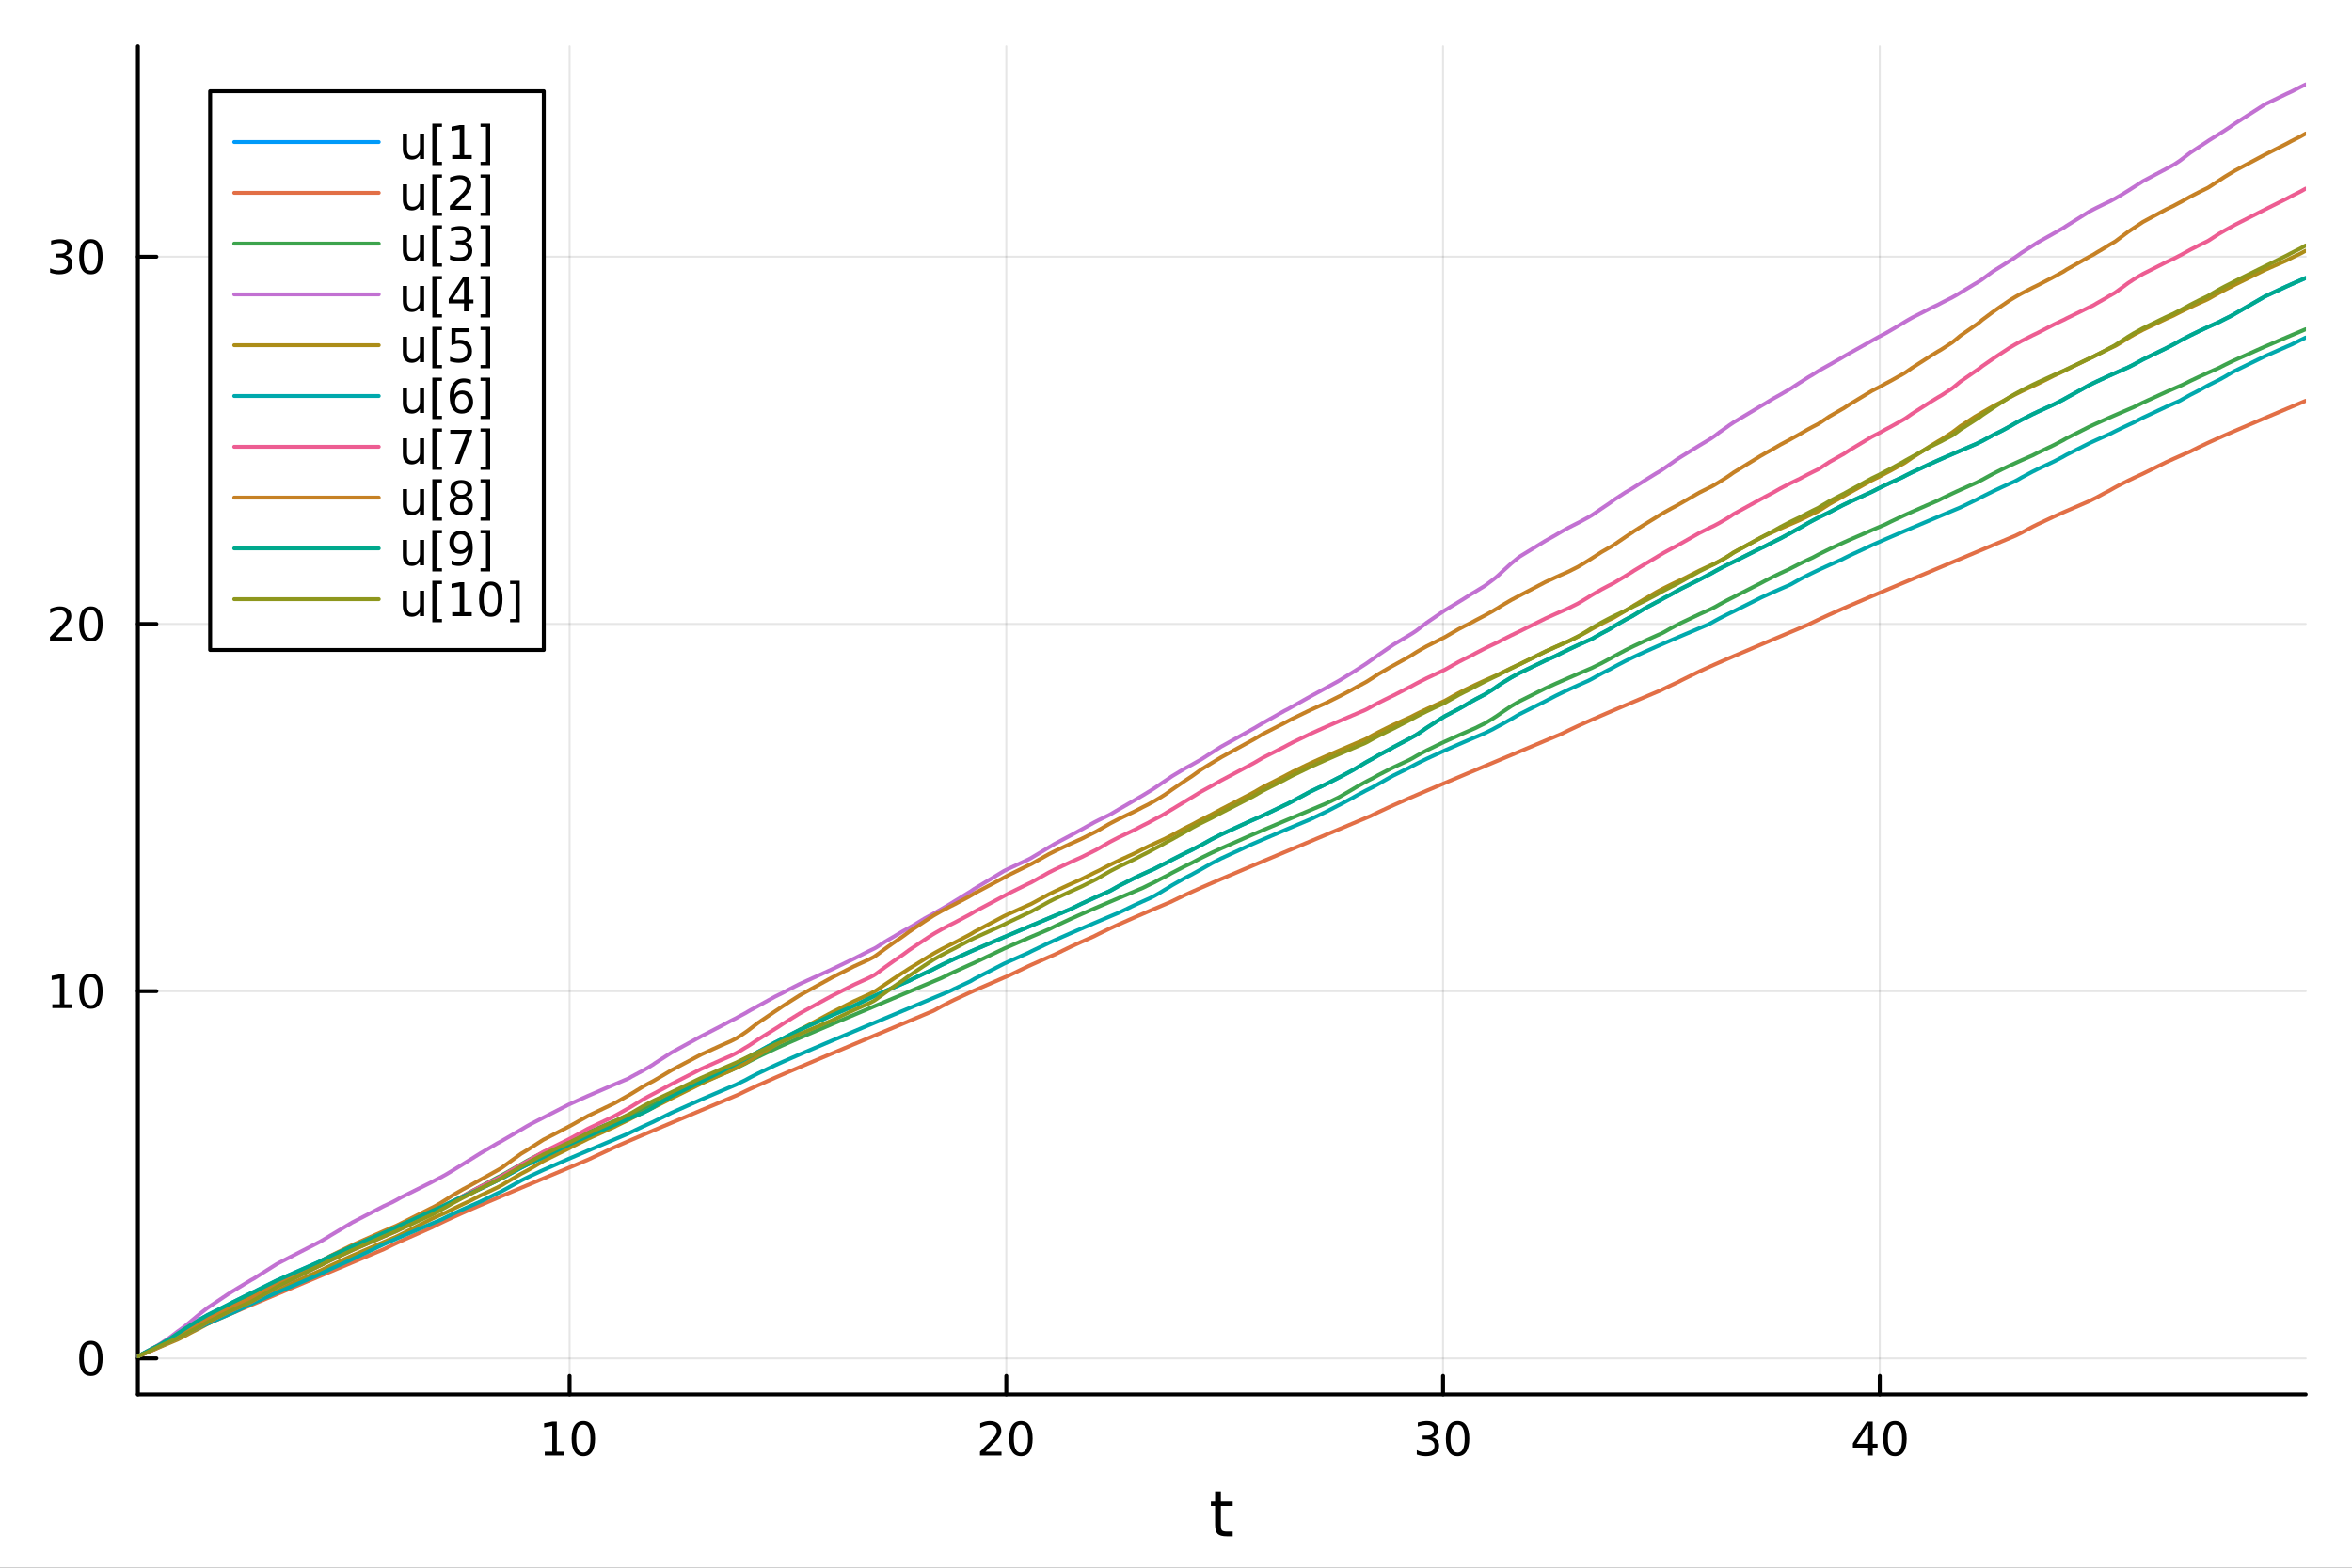 <?xml version="1.0" encoding="utf-8"?>
<svg xmlns="http://www.w3.org/2000/svg" xmlns:xlink="http://www.w3.org/1999/xlink" width="600" height="400" viewBox="0 0 2400 1600">
<rect x="0" y="0" width="2400" height="1600" fill="#333333" stroke="none"/>
<defs>
  <clipPath id="clip560">
    <rect x="0" y="0" width="2400" height="1600"/>
  </clipPath>
</defs>
<path clip-path="url(#clip560)" d="M0 1600 L2400 1600 L2400 0 L0 0  Z" fill="#ffffff" fill-rule="evenodd" fill-opacity="1"/>
<defs>
  <clipPath id="clip561">
    <rect x="480" y="0" width="1681" height="1600"/>
  </clipPath>
</defs>
<path clip-path="url(#clip560)" d="M140.696 1423.18 L2352.76 1423.18 L2352.76 47.244 L140.696 47.244  Z" fill="#ffffff" fill-rule="evenodd" fill-opacity="1"/>
<defs>
  <clipPath id="clip562">
    <rect x="140" y="47" width="2213" height="1377"/>
  </clipPath>
</defs>
<polyline clip-path="url(#clip562)" style="stroke:#000000; stroke-linecap:round; stroke-linejoin:round; stroke-width:2; stroke-opacity:0.1; fill:none" points="581.214,1423.18 581.214,47.244 "/>
<polyline clip-path="url(#clip562)" style="stroke:#000000; stroke-linecap:round; stroke-linejoin:round; stroke-width:2; stroke-opacity:0.1; fill:none" points="1026.85,1423.18 1026.85,47.244 "/>
<polyline clip-path="url(#clip562)" style="stroke:#000000; stroke-linecap:round; stroke-linejoin:round; stroke-width:2; stroke-opacity:0.1; fill:none" points="1472.49,1423.18 1472.49,47.244 "/>
<polyline clip-path="url(#clip562)" style="stroke:#000000; stroke-linecap:round; stroke-linejoin:round; stroke-width:2; stroke-opacity:0.1; fill:none" points="1918.14,1423.18 1918.14,47.244 "/>
<polyline clip-path="url(#clip562)" style="stroke:#000000; stroke-linecap:round; stroke-linejoin:round; stroke-width:2; stroke-opacity:0.1; fill:none" points="140.696,1386.39 2352.76,1386.39 "/>
<polyline clip-path="url(#clip562)" style="stroke:#000000; stroke-linecap:round; stroke-linejoin:round; stroke-width:2; stroke-opacity:0.1; fill:none" points="140.696,1011.6 2352.76,1011.6 "/>
<polyline clip-path="url(#clip562)" style="stroke:#000000; stroke-linecap:round; stroke-linejoin:round; stroke-width:2; stroke-opacity:0.1; fill:none" points="140.696,636.8 2352.76,636.8 "/>
<polyline clip-path="url(#clip562)" style="stroke:#000000; stroke-linecap:round; stroke-linejoin:round; stroke-width:2; stroke-opacity:0.1; fill:none" points="140.696,262.003 2352.76,262.003 "/>
<polyline clip-path="url(#clip560)" style="stroke:#000000; stroke-linecap:round; stroke-linejoin:round; stroke-width:4; stroke-opacity:1; fill:none" points="140.696,1423.18 2352.76,1423.18 "/>
<polyline clip-path="url(#clip560)" style="stroke:#000000; stroke-linecap:round; stroke-linejoin:round; stroke-width:4; stroke-opacity:1; fill:none" points="581.214,1423.18 581.214,1404.28 "/>
<polyline clip-path="url(#clip560)" style="stroke:#000000; stroke-linecap:round; stroke-linejoin:round; stroke-width:4; stroke-opacity:1; fill:none" points="1026.85,1423.18 1026.85,1404.28 "/>
<polyline clip-path="url(#clip560)" style="stroke:#000000; stroke-linecap:round; stroke-linejoin:round; stroke-width:4; stroke-opacity:1; fill:none" points="1472.49,1423.18 1472.49,1404.28 "/>
<polyline clip-path="url(#clip560)" style="stroke:#000000; stroke-linecap:round; stroke-linejoin:round; stroke-width:4; stroke-opacity:1; fill:none" points="1918.14,1423.18 1918.14,1404.28 "/>
<path clip-path="url(#clip560)" d="M555.901 1481.64 L563.54 1481.64 L563.54 1455.28 L555.23 1456.95 L555.23 1452.69 L563.494 1451.02 L568.17 1451.02 L568.17 1481.64 L575.809 1481.64 L575.809 1485.58 L555.901 1485.58 L555.901 1481.64 Z" fill="#000000" fill-rule="nonzero" fill-opacity="1" /><path clip-path="url(#clip560)" d="M595.253 1454.1 Q591.642 1454.1 589.813 1457.66 Q588.008 1461.2 588.008 1468.33 Q588.008 1475.44 589.813 1479.01 Q591.642 1482.55 595.253 1482.55 Q598.887 1482.55 600.693 1479.01 Q602.521 1475.44 602.521 1468.33 Q602.521 1461.2 600.693 1457.66 Q598.887 1454.1 595.253 1454.1 M595.253 1450.39 Q601.063 1450.39 604.119 1455 Q607.197 1459.58 607.197 1468.33 Q607.197 1477.06 604.119 1481.67 Q601.063 1486.25 595.253 1486.25 Q589.443 1486.25 586.364 1481.67 Q583.309 1477.06 583.309 1468.33 Q583.309 1459.58 586.364 1455 Q589.443 1450.39 595.253 1450.39 Z" fill="#000000" fill-rule="nonzero" fill-opacity="1" /><path clip-path="url(#clip560)" d="M1005.63 1481.64 L1021.95 1481.64 L1021.95 1485.58 L1000 1485.58 L1000 1481.64 Q1002.66 1478.89 1007.25 1474.26 Q1011.85 1469.61 1013.03 1468.27 Q1015.28 1465.74 1016.16 1464.01 Q1017.06 1462.25 1017.06 1460.56 Q1017.06 1457.8 1015.12 1456.07 Q1013.2 1454.33 1010.1 1454.33 Q1007.9 1454.33 1005.44 1455.09 Q1003.01 1455.86 1000.23 1457.41 L1000.23 1452.69 Q1003.06 1451.55 1005.51 1450.97 Q1007.97 1450.39 1010 1450.39 Q1015.37 1450.39 1018.57 1453.08 Q1021.76 1455.77 1021.76 1460.26 Q1021.76 1462.39 1020.95 1464.31 Q1020.16 1466.2 1018.06 1468.8 Q1017.48 1469.47 1014.38 1472.69 Q1011.28 1475.88 1005.63 1481.64 Z" fill="#000000" fill-rule="nonzero" fill-opacity="1" /><path clip-path="url(#clip560)" d="M1041.76 1454.1 Q1038.15 1454.1 1036.32 1457.66 Q1034.52 1461.2 1034.52 1468.33 Q1034.52 1475.44 1036.32 1479.01 Q1038.15 1482.55 1041.76 1482.55 Q1045.4 1482.55 1047.2 1479.01 Q1049.03 1475.44 1049.03 1468.33 Q1049.03 1461.2 1047.2 1457.66 Q1045.4 1454.1 1041.76 1454.1 M1041.76 1450.39 Q1047.57 1450.39 1050.63 1455 Q1053.71 1459.58 1053.71 1468.33 Q1053.71 1477.06 1050.63 1481.67 Q1047.57 1486.25 1041.76 1486.25 Q1035.95 1486.25 1032.87 1481.67 Q1029.82 1477.06 1029.82 1468.33 Q1029.82 1459.58 1032.87 1455 Q1035.95 1450.39 1041.76 1450.39 Z" fill="#000000" fill-rule="nonzero" fill-opacity="1" /><path clip-path="url(#clip560)" d="M1461.34 1466.95 Q1464.69 1467.66 1466.57 1469.93 Q1468.47 1472.2 1468.47 1475.53 Q1468.47 1480.65 1464.95 1483.45 Q1461.43 1486.25 1454.95 1486.25 Q1452.77 1486.25 1450.46 1485.81 Q1448.17 1485.39 1445.71 1484.54 L1445.71 1480.02 Q1447.66 1481.16 1449.97 1481.74 Q1452.29 1482.32 1454.81 1482.32 Q1459.21 1482.32 1461.5 1480.58 Q1463.81 1478.84 1463.81 1475.53 Q1463.81 1472.48 1461.66 1470.77 Q1459.53 1469.03 1455.71 1469.03 L1451.68 1469.03 L1451.68 1465.19 L1455.9 1465.19 Q1459.35 1465.19 1461.18 1463.82 Q1463 1462.43 1463 1459.84 Q1463 1457.18 1461.11 1455.77 Q1459.23 1454.33 1455.71 1454.33 Q1453.79 1454.33 1451.59 1454.75 Q1449.39 1455.16 1446.75 1456.04 L1446.75 1451.88 Q1449.42 1451.14 1451.73 1450.77 Q1454.07 1450.39 1456.13 1450.39 Q1461.45 1450.39 1464.55 1452.83 Q1467.66 1455.23 1467.66 1459.35 Q1467.66 1462.22 1466.01 1464.21 Q1464.37 1466.18 1461.34 1466.95 Z" fill="#000000" fill-rule="nonzero" fill-opacity="1" /><path clip-path="url(#clip560)" d="M1487.33 1454.1 Q1483.72 1454.1 1481.89 1457.66 Q1480.09 1461.2 1480.09 1468.33 Q1480.09 1475.44 1481.89 1479.01 Q1483.72 1482.55 1487.33 1482.55 Q1490.97 1482.55 1492.77 1479.01 Q1494.6 1475.44 1494.6 1468.33 Q1494.6 1461.2 1492.77 1457.66 Q1490.97 1454.1 1487.33 1454.1 M1487.33 1450.39 Q1493.14 1450.39 1496.2 1455 Q1499.28 1459.58 1499.28 1468.33 Q1499.28 1477.06 1496.2 1481.67 Q1493.14 1486.25 1487.33 1486.25 Q1481.52 1486.25 1478.44 1481.67 Q1475.39 1477.06 1475.39 1468.33 Q1475.39 1459.58 1478.44 1455 Q1481.52 1450.39 1487.33 1450.39 Z" fill="#000000" fill-rule="nonzero" fill-opacity="1" /><path clip-path="url(#clip560)" d="M1906.31 1455.09 L1894.5 1473.54 L1906.31 1473.54 L1906.31 1455.09 M1905.08 1451.02 L1910.96 1451.02 L1910.96 1473.54 L1915.89 1473.54 L1915.89 1477.43 L1910.96 1477.43 L1910.96 1485.58 L1906.31 1485.58 L1906.31 1477.43 L1890.7 1477.43 L1890.7 1472.92 L1905.08 1451.02 Z" fill="#000000" fill-rule="nonzero" fill-opacity="1" /><path clip-path="url(#clip560)" d="M1933.62 1454.1 Q1930.01 1454.1 1928.18 1457.66 Q1926.38 1461.2 1926.38 1468.33 Q1926.38 1475.44 1928.18 1479.01 Q1930.01 1482.55 1933.62 1482.55 Q1937.26 1482.55 1939.06 1479.01 Q1940.89 1475.44 1940.89 1468.33 Q1940.89 1461.2 1939.06 1457.66 Q1937.26 1454.1 1933.62 1454.1 M1933.62 1450.39 Q1939.43 1450.39 1942.49 1455 Q1945.57 1459.58 1945.57 1468.33 Q1945.57 1477.06 1942.49 1481.67 Q1939.43 1486.25 1933.62 1486.25 Q1927.81 1486.25 1924.73 1481.67 Q1921.68 1477.06 1921.68 1468.33 Q1921.68 1459.58 1924.73 1455 Q1927.81 1450.39 1933.62 1450.39 Z" fill="#000000" fill-rule="nonzero" fill-opacity="1" /><path clip-path="url(#clip560)" d="M1245.79 1522.27 L1245.79 1532.4 L1257.85 1532.4 L1257.85 1536.95 L1245.79 1536.95 L1245.79 1556.3 Q1245.79 1560.66 1246.96 1561.9 Q1248.17 1563.14 1251.83 1563.14 L1257.85 1563.14 L1257.85 1568.04 L1251.83 1568.04 Q1245.05 1568.04 1242.48 1565.53 Q1239.9 1562.98 1239.9 1556.3 L1239.9 1536.95 L1235.6 1536.95 L1235.6 1532.4 L1239.9 1532.4 L1239.9 1522.27 L1245.79 1522.27 Z" fill="#000000" fill-rule="nonzero" fill-opacity="1" /><polyline clip-path="url(#clip560)" style="stroke:#000000; stroke-linecap:round; stroke-linejoin:round; stroke-width:4; stroke-opacity:1; fill:none" points="140.696,1423.18 140.696,47.244 "/>
<polyline clip-path="url(#clip560)" style="stroke:#000000; stroke-linecap:round; stroke-linejoin:round; stroke-width:4; stroke-opacity:1; fill:none" points="140.696,1386.39 159.593,1386.39 "/>
<polyline clip-path="url(#clip560)" style="stroke:#000000; stroke-linecap:round; stroke-linejoin:round; stroke-width:4; stroke-opacity:1; fill:none" points="140.696,1011.6 159.593,1011.6 "/>
<polyline clip-path="url(#clip560)" style="stroke:#000000; stroke-linecap:round; stroke-linejoin:round; stroke-width:4; stroke-opacity:1; fill:none" points="140.696,636.8 159.593,636.8 "/>
<polyline clip-path="url(#clip560)" style="stroke:#000000; stroke-linecap:round; stroke-linejoin:round; stroke-width:4; stroke-opacity:1; fill:none" points="140.696,262.003 159.593,262.003 "/>
<path clip-path="url(#clip560)" d="M92.751 1372.19 Q89.14 1372.19 87.311 1375.76 Q85.506 1379.3 85.506 1386.43 Q85.506 1393.53 87.311 1397.1 Q89.14 1400.64 92.751 1400.64 Q96.385 1400.64 98.191 1397.1 Q100.02 1393.53 100.02 1386.43 Q100.02 1379.3 98.191 1375.76 Q96.385 1372.19 92.751 1372.19 M92.751 1368.49 Q98.561 1368.49 101.617 1373.09 Q104.696 1377.68 104.696 1386.43 Q104.696 1395.15 101.617 1399.76 Q98.561 1404.34 92.751 1404.34 Q86.941 1404.34 83.862 1399.76 Q80.807 1395.15 80.807 1386.43 Q80.807 1377.68 83.862 1373.09 Q86.941 1368.49 92.751 1368.49 Z" fill="#000000" fill-rule="nonzero" fill-opacity="1" /><path clip-path="url(#clip560)" d="M53.4 1024.94 L61.038 1024.94 L61.038 998.575 L52.728 1000.24 L52.728 995.983 L60.992 994.316 L65.668 994.316 L65.668 1024.94 L73.307 1024.94 L73.307 1028.88 L53.4 1028.88 L53.4 1024.94 Z" fill="#000000" fill-rule="nonzero" fill-opacity="1" /><path clip-path="url(#clip560)" d="M92.751 997.395 Q89.14 997.395 87.311 1000.96 Q85.506 1004.5 85.506 1011.63 Q85.506 1018.74 87.311 1022.3 Q89.14 1025.84 92.751 1025.84 Q96.385 1025.84 98.191 1022.3 Q100.02 1018.74 100.02 1011.63 Q100.02 1004.5 98.191 1000.96 Q96.385 997.395 92.751 997.395 M92.751 993.691 Q98.561 993.691 101.617 998.297 Q104.696 1002.88 104.696 1011.63 Q104.696 1020.36 101.617 1024.96 Q98.561 1029.55 92.751 1029.55 Q86.941 1029.55 83.862 1024.96 Q80.807 1020.36 80.807 1011.63 Q80.807 1002.88 83.862 998.297 Q86.941 993.691 92.751 993.691 Z" fill="#000000" fill-rule="nonzero" fill-opacity="1" /><path clip-path="url(#clip560)" d="M56.617 650.144 L72.936 650.144 L72.936 654.08 L50.992 654.08 L50.992 650.144 Q53.654 647.39 58.237 642.76 Q62.844 638.108 64.025 636.765 Q66.27 634.242 67.149 632.506 Q68.052 630.746 68.052 629.057 Q68.052 626.302 66.108 624.566 Q64.186 622.83 61.085 622.83 Q58.886 622.83 56.432 623.594 Q54.001 624.358 51.224 625.909 L51.224 621.186 Q54.048 620.052 56.501 619.473 Q58.955 618.895 60.992 618.895 Q66.362 618.895 69.557 621.58 Q72.751 624.265 72.751 628.756 Q72.751 630.885 71.941 632.807 Q71.154 634.705 69.048 637.297 Q68.469 637.969 65.367 641.186 Q62.265 644.381 56.617 650.144 Z" fill="#000000" fill-rule="nonzero" fill-opacity="1" /><path clip-path="url(#clip560)" d="M92.751 622.598 Q89.14 622.598 87.311 626.163 Q85.506 629.705 85.506 636.834 Q85.506 643.941 87.311 647.506 Q89.14 651.047 92.751 651.047 Q96.385 651.047 98.191 647.506 Q100.02 643.941 100.02 636.834 Q100.02 629.705 98.191 626.163 Q96.385 622.598 92.751 622.598 M92.751 618.895 Q98.561 618.895 101.617 623.501 Q104.696 628.084 104.696 636.834 Q104.696 645.561 101.617 650.168 Q98.561 654.751 92.751 654.751 Q86.941 654.751 83.862 650.168 Q80.807 645.561 80.807 636.834 Q80.807 628.084 83.862 623.501 Q86.941 618.895 92.751 618.895 Z" fill="#000000" fill-rule="nonzero" fill-opacity="1" /><path clip-path="url(#clip560)" d="M66.756 260.649 Q70.112 261.367 71.987 263.635 Q73.885 265.904 73.885 269.237 Q73.885 274.353 70.367 277.154 Q66.849 279.955 60.367 279.955 Q58.191 279.955 55.876 279.515 Q53.585 279.098 51.131 278.242 L51.131 273.728 Q53.075 274.862 55.39 275.441 Q57.705 276.019 60.228 276.019 Q64.626 276.019 66.918 274.283 Q69.233 272.547 69.233 269.237 Q69.233 266.182 67.08 264.469 Q64.95 262.733 61.131 262.733 L57.103 262.733 L57.103 258.89 L61.316 258.89 Q64.765 258.89 66.594 257.524 Q68.423 256.135 68.423 253.543 Q68.423 250.881 66.525 249.469 Q64.65 248.034 61.131 248.034 Q59.21 248.034 57.011 248.45 Q54.812 248.867 52.173 249.746 L52.173 245.58 Q54.835 244.839 57.15 244.469 Q59.487 244.098 61.548 244.098 Q66.872 244.098 69.974 246.529 Q73.075 248.936 73.075 253.057 Q73.075 255.927 71.432 257.918 Q69.788 259.885 66.756 260.649 Z" fill="#000000" fill-rule="nonzero" fill-opacity="1" /><path clip-path="url(#clip560)" d="M92.751 247.802 Q89.14 247.802 87.311 251.367 Q85.506 254.908 85.506 262.038 Q85.506 269.145 87.311 272.709 Q89.14 276.251 92.751 276.251 Q96.385 276.251 98.191 272.709 Q100.02 269.145 100.02 262.038 Q100.02 254.908 98.191 251.367 Q96.385 247.802 92.751 247.802 M92.751 244.098 Q98.561 244.098 101.617 248.705 Q104.696 253.288 104.696 262.038 Q104.696 270.765 101.617 275.371 Q98.561 279.955 92.751 279.955 Q86.941 279.955 83.862 275.371 Q80.807 270.765 80.807 262.038 Q80.807 253.288 83.862 248.705 Q86.941 244.098 92.751 244.098 Z" fill="#000000" fill-rule="nonzero" fill-opacity="1" /><polyline clip-path="url(#clip562)" style="stroke:#009af9; stroke-linecap:round; stroke-linejoin:round; stroke-width:4; stroke-opacity:1; fill:none" points="140.696,1384.24 140.696,1384.24 144.564,1382.31 150.357,1379.09 154.854,1376.71 158.008,1375.1 160.706,1373.75 165.043,1371.3 166.636,1370.3 169.602,1368.49 173.889,1366.01 174.909,1365.35 181.236,1361.02 184.245,1359.12 188.346,1356.33 188.96,1355.93 193.559,1353.04 197.19,1350.89 203.587,1346.85 211.769,1342.17 232.885,1331.57 237.228,1329.22 255.981,1319.94 258.083,1318.97 260.949,1317.64 263.073,1316.5 282.32,1306.98 284.734,1305.86 324.661,1288.29 327.82,1286.7 333.429,1283.95 337.092,1282.2 359.477,1272.05 391.893,1258.09 399.782,1254.74 404.816,1252.23 409.041,1250.19 440.122,1236.16 440.853,1235.84 441.493,1235.56 445.143,1233.98 450.175,1231.81 455.756,1229.01 462.068,1225.95 472.673,1221.03 479.122,1218.13 490.264,1213.22 507.574,1204.74 511.027,1203.15 511.982,1202.63 513.983,1201.56 515.212,1200.92 531.766,1191.78 537.415,1188.96 541.836,1186.83 554.365,1181.02 580.084,1168.43 583.733,1166.77 599.984,1159.58 625.859,1148.47 628.703,1147.26 640.662,1142.19 641.714,1141.75 644.918,1140.39 655.931,1135.74 661.443,1133.01 666.616,1130.14 666.882,1129.97 668.071,1129.14 685.236,1118.69 715.438,1103.92 735.375,1094 745.536,1088.65 751.159,1085.87 751.475,1085.69 753.193,1084.73 755.428,1083.5 760.656,1080.73 763.328,1079.15 765.834,1077.71 773.053,1073.79 773.786,1073.35 790.682,1064.09 794.212,1062.32 798.562,1060.21 804.447,1056.99 816.163,1051.05 848.32,1036.42 871.309,1026.53 886.696,1019.06 891.155,1017.01 892.016,1016.61 893.73,1015.83 895.049,1015.24 903.116,1011.64 911.428,1007.99 920.512,1004.06 922.405,1003.25 927.628,1001.01 932.498,998.563 943.333,993.377 951.463,989.651 952.032,989.347 953.887,988.366 960.799,984.845 969.652,980.567 973.998,978.538 989.094,971.73 989.809,971.414 990.828,970.965 991.809,970.534 994.253,969.462 1024.43,956.494 1029.65,954.277 1049.4,945.928 1051.94,944.854 1053.34,944.263 1070.3,937.117 1076.58,934.473 1092.28,927.867 1103.6,922.361 1116.38,916.495 1117.65,915.924 1121.26,914.315 1131.63,909.762 1133.97,908.56 1141.91,904.066 1158.22,895.81 1166.27,892.033 1171.78,889.515 1173.53,888.726 1177.99,886.733 1183.34,883.971 1184.45,883.409 1188.57,881.372 1191.2,880.1 1194.79,878.113 1196.18,877.366 1208.8,870.951 1216.32,867.37 1217.38,866.789 1225.43,862.565 1226.26,862.145 1236.36,856.534 1246.03,851.633 1276.77,837.551 1280.17,836.066 1288.68,832.383 1310.74,821.787 1313.62,820.479 1319.09,817.622 1337.39,807.756 1353.55,800.081 1365.62,793.875 1367.17,793.122 1379.67,786.431 1384.14,783.863 1392.96,778.532 1395.51,777.096 1398.68,775.369 1400.59,774.354 1406.12,771.091 1418.46,764.496 1421.89,762.512 1437.62,754.257 1439.69,753.08 1441.3,752.185 1444.51,750.44 1445.76,749.671 1449.62,747.083 1455.75,742.831 1473.75,731.29 1474.87,730.66 1488.17,723.704 1494.16,720.349 1501.46,715.999 1505.11,713.967 1515.1,708.753 1515.32,708.621 1516.6,707.777 1523.19,703.676 1525.37,702.225 1527.19,700.904 1528.82,699.76 1530.49,698.619 1532.67,697.179 1542.1,691.452 1550.45,686.893 1576.88,674.187 1587.57,669.424 1593.29,666.497 1600.85,662.801 1609.75,658.639 1611.63,657.782 1620.18,653.935 1620.59,653.752 1624.28,652.123 1624.3,652.114 1634.03,646.536 1641.17,642.793 1643.55,641.404 1646.09,639.761 1647.4,638.936 1658.57,632.479 1664.76,629.213 1664.82,629.184 1667.24,627.763 1678.05,621.145 1690.07,614.705 1692.52,613.472 1694.74,612.2 1695.37,611.842 1698.15,610.298 1705.84,606.25 1710.65,603.476 1712.94,602.209 1715.89,600.619 1734.01,591.632 1742.92,586.909 1745.8,585.458 1749.4,583.404 1750.46,582.817 1754.38,580.691 1761.65,576.951 1764.48,575.546 1768.99,573.365 1796.97,559.346 1797.97,558.882 1800.77,557.604 1808.84,553.411 1816.67,549.575 1826.36,544.388 1827.76,543.561 1836.7,538.58 1838.13,537.828 1844.94,533.86 1849.9,531.163 1855.08,528.47 1855.39,528.312 1857.89,527.058 1866.7,522.788 1879.49,516.087 1881.02,515.327 1881.47,515.105 1887.09,512.397 1909.96,501.998 1917.45,498.191 1924.03,495 1929.21,492.564 1940.94,487.236 1941.46,486.959 1943.8,485.737 1945.34,484.947 1951.03,482.101 1970.11,473.182 1977.74,469.783 1980.74,468.461 1982.71,467.596 1991.73,463.681 1992.34,463.417 1992.98,463.14 1996.09,461.802 2000.37,459.966 2015.38,453.57 2017.01,452.877 2018.57,452.093 2019.94,451.406 2022.45,450.167 2022.62,450.086 2033.49,444.202 2042.51,439.715 2042.56,439.693 2051.02,435.104 2055.56,432.44 2056.7,431.793 2058.75,430.651 2062.87,428.427 2073.88,422.858 2079.43,420.202 2095.89,412.681 2104.64,408.214 2106.63,407.077 2108.66,405.942 2132.15,392.935 2135.16,391.46 2136.62,390.754 2139.04,389.593 2147.26,385.757 2152.38,383.43 2152.8,383.24 2157.48,381.146 2158.23,380.816 2159.95,380.051 2164.2,378.18 2171.36,375.061 2177.31,372.054 2186.69,366.896 2210.18,355.51 2218,351.425 2219.23,350.806 2223.53,348.358 2225.23,347.421 2225.95,347.027 2226.77,346.588 2234.99,342.323 2244.22,337.831 2252.2,334.115 2253.51,333.519 2254.29,333.165 2264.15,328.744 2270.31,325.584 2275.7,322.932 2277.63,321.852 2279.35,320.906 2279.97,320.517 2311.41,302.45 2333.49,292.185 2338.26,290.065 2347.54,286.003 2352.76,283.746 "/>
<polyline clip-path="url(#clip562)" style="stroke:#e26f46; stroke-linecap:round; stroke-linejoin:round; stroke-width:4; stroke-opacity:1; fill:none" points="140.696,1384.24 140.696,1384.24 144.564,1382.61 150.357,1380.18 154.854,1378.28 158.008,1376.96 160.706,1375.61 165.043,1373.49 166.636,1372.73 169.602,1371.09 173.889,1368.8 174.909,1368.27 181.236,1365.08 184.245,1363.6 188.346,1361.64 188.96,1361.35 193.559,1359.2 197.19,1357.53 203.587,1354.64 211.769,1351.02 232.885,1341.88 237.228,1340.03 255.981,1332.07 258.083,1331.18 260.949,1329.97 263.073,1329.07 282.32,1320.95 284.734,1319.94 324.661,1303.13 327.82,1301.8 333.429,1299.44 337.092,1297.9 359.477,1288.49 391.893,1274.86 399.782,1270.98 404.816,1268.6 409.041,1266.64 440.122,1252.92 440.853,1252.6 441.493,1252.28 445.143,1250.44 450.175,1247.97 455.756,1245.32 462.068,1242.4 472.673,1237.64 479.122,1234.8 490.264,1229.97 507.574,1222.57 511.027,1221.1 511.982,1220.7 513.983,1219.85 515.212,1219.33 531.766,1212.33 537.415,1209.94 541.836,1208.08 554.365,1202.8 580.084,1191.98 583.733,1190.44 599.984,1183.61 625.859,1171.44 628.703,1170.17 640.662,1164.93 641.714,1164.47 644.918,1163.09 655.931,1158.36 661.443,1156.01 666.616,1153.81 666.882,1153.69 668.071,1153.19 685.236,1145.92 715.438,1133.19 735.375,1124.8 745.536,1120.53 751.159,1118.16 751.475,1118.03 753.193,1117.31 755.428,1116.19 760.656,1113.63 763.328,1112.36 765.834,1111.18 773.053,1107.85 773.786,1107.52 790.682,1100.01 794.212,1098.48 798.562,1096.6 804.447,1094.07 816.163,1089.06 848.32,1075.45 871.309,1065.77 886.696,1059.3 891.155,1057.42 892.016,1057.06 893.73,1056.34 895.049,1055.78 903.116,1052.39 911.428,1048.89 920.512,1045.07 922.405,1044.28 927.628,1042.08 932.498,1040.03 943.333,1035.47 951.463,1032.06 952.032,1031.82 953.887,1030.89 960.799,1027.02 969.652,1022.43 973.998,1020.29 989.094,1013.22 989.809,1012.9 990.828,1012.44 991.809,1012 994.253,1010.9 1024.43,997.777 1029.65,995.548 1049.4,986.072 1051.94,984.912 1053.34,984.279 1070.3,976.781 1076.58,974.06 1092.28,966.388 1103.6,961.214 1116.38,955.566 1117.65,954.907 1121.26,953.073 1131.63,948.045 1133.97,946.949 1141.91,943.306 1158.22,936.081 1166.27,932.594 1171.78,930.222 1173.53,929.473 1177.99,927.567 1183.34,925.289 1184.45,924.814 1188.57,923.063 1191.2,921.949 1194.79,920.427 1196.18,919.728 1208.8,913.632 1216.32,910.172 1217.38,909.692 1225.43,906.096 1226.26,905.729 1236.36,901.308 1246.03,897.137 1276.77,884.062 1280.17,882.625 1288.68,879.035 1310.74,869.741 1313.62,868.526 1319.09,866.224 1337.39,858.525 1353.55,851.729 1365.62,846.651 1367.17,846.003 1379.67,840.746 1384.14,838.865 1392.96,835.157 1395.51,834.083 1398.68,832.751 1400.59,831.794 1406.12,829.087 1418.46,823.33 1421.89,821.776 1437.62,814.826 1439.69,813.928 1441.3,813.232 1444.51,811.845 1445.76,811.306 1449.62,809.645 1455.75,807.022 1473.75,799.372 1474.87,798.896 1488.17,793.277 1494.16,790.75 1501.46,787.674 1505.11,786.137 1515.1,781.931 1515.32,781.836 1516.6,781.298 1523.19,778.525 1525.37,777.608 1527.19,776.842 1528.82,776.157 1530.49,775.454 1532.67,774.537 1542.1,770.569 1550.45,767.055 1576.88,755.942 1587.57,751.446 1593.29,749.041 1600.85,745.32 1609.75,741.137 1611.63,740.277 1620.18,736.417 1620.59,736.234 1624.28,734.6 1624.3,734.593 1634.03,730.334 1641.17,727.25 1643.55,726.228 1646.09,725.138 1647.4,724.575 1658.57,719.817 1664.76,717.186 1664.82,717.162 1667.24,716.136 1678.05,711.566 1690.07,706.493 1692.52,705.459 1694.74,704.526 1695.37,704.207 1698.15,702.819 1705.84,699.115 1710.65,696.867 1712.94,695.814 1715.89,694.235 1734.01,685.294 1742.92,681.201 1745.8,679.906 1749.4,678.299 1750.46,677.83 1754.38,676.098 1761.65,672.925 1764.48,671.696 1768.99,669.753 1796.97,657.832 1797.97,657.405 1800.77,656.221 1808.84,652.812 1816.67,649.507 1826.36,645.427 1827.76,644.837 1836.7,641.069 1838.13,640.469 1844.94,637.601 1849.9,635.144 1855.08,632.651 1855.39,632.503 1857.89,631.329 1866.7,627.279 1879.49,621.594 1881.02,620.921 1881.47,620.723 1887.09,618.282 1909.96,608.482 1917.45,605.304 1924.03,602.518 1929.21,600.325 1940.94,595.378 1941.46,595.157 1943.8,594.171 1945.34,593.523 1951.03,591.126 1970.11,583.093 1977.74,579.884 1980.74,578.62 1982.71,577.79 1991.73,573.998 1992.34,573.741 1992.98,573.471 1996.09,572.164 2000.37,570.363 2015.38,564.05 2017.01,563.363 2018.57,562.71 2019.94,562.132 2022.45,561.075 2022.62,561.007 2033.49,556.433 2042.51,552.639 2042.56,552.62 2051.02,549.061 2055.56,547.153 2056.7,546.673 2058.75,545.647 2062.87,543.624 2073.88,537.71 2079.43,534.935 2095.89,527.195 2104.64,523.272 2106.63,522.391 2108.66,521.496 2132.15,511.344 2135.16,509.825 2136.62,509.099 2139.04,507.91 2147.26,503.417 2152.38,500.788 2152.8,500.54 2157.48,497.88 2158.23,497.472 2159.95,496.531 2164.2,494.284 2171.36,490.673 2177.31,487.801 2186.69,483.439 2210.18,471.821 2218,468.254 2219.23,467.702 2223.53,465.787 2225.23,465.034 2225.95,464.714 2226.77,464.356 2234.99,460.76 2244.22,456.141 2252.2,452.35 2253.51,451.744 2254.29,451.385 2264.15,446.907 2270.31,444.175 2275.7,441.812 2277.63,440.974 2279.35,440.227 2279.97,439.958 2311.41,426.516 2333.49,417.189 2338.26,415.176 2347.54,411.266 2352.76,409.071 "/>
<polyline clip-path="url(#clip562)" style="stroke:#3da44d; stroke-linecap:round; stroke-linejoin:round; stroke-width:4; stroke-opacity:1; fill:none" points="140.696,1384.24 140.696,1384.24 144.564,1382.31 150.357,1379.52 154.854,1377.4 158.008,1375.7 160.706,1374.28 165.043,1372.07 166.636,1371.14 169.602,1369.47 173.889,1366.81 174.909,1366.2 181.236,1362.59 184.245,1360.96 188.346,1358.81 188.96,1358.49 193.559,1355.83 197.19,1353.54 203.587,1349.78 211.769,1345.34 232.885,1333.95 237.228,1331.84 255.981,1323.21 258.083,1322.27 260.949,1321 263.073,1320.07 282.32,1311.74 284.734,1310.71 324.661,1292.22 327.82,1290.6 333.429,1287.82 337.092,1285.77 359.477,1273.36 391.893,1258.4 399.782,1254.96 404.816,1252.78 409.041,1250.97 440.122,1237.76 440.853,1237.39 441.493,1237.07 445.143,1235.26 450.175,1232.83 455.756,1229.8 462.068,1226.55 472.673,1220.69 479.122,1216.93 490.264,1211.02 507.574,1201.71 511.027,1200.01 511.982,1199.47 513.983,1198.35 515.212,1197.67 531.766,1188.27 537.415,1184.98 541.836,1182.55 554.365,1176.16 580.084,1164.33 583.733,1162.73 599.984,1155.69 625.859,1144.67 628.703,1143.47 640.662,1138.42 641.714,1137.98 644.918,1136.63 655.931,1131.98 661.443,1129.66 666.616,1127.48 666.882,1127.37 668.071,1126.78 685.236,1118.6 715.438,1105.28 735.375,1096.77 745.536,1092.47 751.159,1090.09 751.475,1089.93 753.193,1089.07 755.428,1087.96 760.656,1085.43 763.328,1083.96 765.834,1082.61 773.053,1078.89 773.786,1078.52 790.682,1070.49 794.212,1068.89 798.562,1066.94 804.447,1064.33 816.163,1059.23 848.32,1045.51 871.309,1035.8 886.696,1029.32 891.155,1027.44 892.016,1027.08 893.73,1026.36 895.049,1025.8 903.116,1022.41 911.428,1018.91 920.512,1015.09 922.405,1014.29 927.628,1012.1 932.498,1010.05 943.333,1005.49 951.463,1002.07 952.032,1001.83 953.887,1001.05 960.799,998.146 969.652,993.808 973.998,991.757 989.094,984.899 989.809,984.582 990.828,984.131 991.809,983.697 994.253,982.621 1024.43,968.233 1029.65,965.912 1049.4,957.333 1051.94,956.241 1053.34,955.643 1070.3,948.425 1076.58,945.305 1092.28,937.959 1103.6,932.912 1116.38,927.348 1117.65,926.799 1121.26,925.245 1131.63,920.81 1133.97,919.813 1141.91,916.441 1158.22,909.543 1166.27,906.147 1171.78,903.411 1173.53,902.564 1177.99,900.44 1183.34,897.552 1184.45,896.968 1188.57,894.856 1191.2,893.544 1194.79,891.508 1196.18,890.744 1208.8,884.217 1216.32,880.593 1217.38,880.008 1225.43,875.753 1226.26,875.33 1236.36,870.378 1246.03,865.881 1276.77,852.356 1280.17,850.897 1288.68,847.265 1310.74,837.916 1313.62,836.697 1319.09,834.389 1337.39,826.677 1353.55,819.876 1365.62,814.012 1367.17,813.166 1379.67,805.915 1384.14,803.212 1392.96,798.295 1395.51,796.95 1398.68,795.324 1400.59,794.363 1406.12,791.233 1418.46,784.839 1421.89,783.161 1437.62,775.837 1439.69,774.741 1441.3,773.903 1444.51,772.01 1445.76,771.292 1449.62,769.14 1455.75,765.893 1473.75,757.15 1474.87,756.631 1488.17,750.636 1494.16,748 1501.46,744.826 1505.11,743.251 1515.1,738.29 1515.32,738.182 1516.6,737.466 1523.19,733.44 1525.37,732.009 1527.19,730.851 1528.82,729.71 1530.49,728.571 1532.67,726.959 1542.1,720.656 1550.45,715.755 1576.88,702.527 1587.57,697.676 1593.29,695.141 1600.85,691.831 1609.75,687.983 1611.63,687.178 1620.18,683.519 1620.59,683.343 1624.28,681.773 1624.3,681.766 1634.03,676.97 1641.17,673.103 1643.55,671.871 1646.09,670.378 1647.4,669.624 1658.57,663.628 1664.76,660.534 1664.82,660.507 1667.24,659.333 1678.05,654.266 1690.07,648.862 1692.52,647.78 1694.74,646.808 1695.37,646.531 1698.15,645.094 1705.84,640.736 1710.65,638.18 1712.94,637.001 1715.89,635.511 1734.01,626.921 1742.92,622.92 1745.8,621.648 1749.4,619.786 1750.46,619.25 1754.38,616.99 1761.65,613.057 1764.48,611.592 1768.99,609.33 1796.97,595.054 1797.97,594.503 1800.77,593.002 1808.84,588.872 1816.67,585.079 1826.36,580.589 1827.76,579.84 1836.7,575.256 1838.13,574.554 1844.94,571.278 1849.9,568.967 1855.08,566.207 1855.39,566.045 1857.89,564.764 1866.7,560.42 1879.49,554.471 1881.02,553.776 1881.47,553.572 1887.09,551.061 1909.96,541.105 1917.45,537.903 1924.03,535.1 1929.21,532.509 1940.94,526.94 1941.46,526.697 1943.8,525.624 1945.34,524.923 1951.03,522.36 1970.11,513.999 1977.74,510.719 1980.74,509.197 1982.71,508.215 1991.73,503.879 1992.34,503.592 1992.98,503.292 1996.09,501.85 2000.37,499.893 2015.38,493.216 2017.01,492.502 2018.57,491.7 2019.94,490.998 2022.45,489.733 2022.62,489.638 2033.49,483.677 2042.51,479.15 2042.56,479.127 2051.02,475.105 2055.56,473.012 2056.7,472.492 2058.75,471.561 2062.87,469.707 2073.88,464.848 2079.43,462.024 2095.89,454.193 2104.64,449.634 2106.63,448.48 2108.66,447.33 2132.15,435.44 2135.16,434.04 2136.62,433.367 2139.04,432.257 2147.26,428.556 2152.38,426.291 2152.8,426.105 2157.48,424.056 2158.23,423.733 2159.95,422.981 2164.2,421.14 2171.36,418.06 2177.31,415.516 2186.69,410.879 2210.18,400.139 2218,396.712 2219.23,396.178 2223.53,394.317 2225.23,393.583 2225.95,393.271 2226.77,392.921 2234.99,388.816 2244.22,384.445 2252.2,380.8 2253.51,380.214 2254.29,379.865 2264.15,375.497 2270.31,372.361 2275.7,369.724 2277.63,368.804 2279.35,367.989 2279.97,367.697 2311.41,353.631 2333.49,344.178 2338.26,342.151 2347.54,338.22 2352.76,336.017 "/>
<polyline clip-path="url(#clip562)" style="stroke:#c271d2; stroke-linecap:round; stroke-linejoin:round; stroke-width:4; stroke-opacity:1; fill:none" points="140.696,1384.24 140.696,1384.24 144.564,1382.31 150.357,1379.09 154.854,1376.71 158.008,1374.85 160.706,1373.31 165.043,1370.61 166.636,1369.53 169.602,1367.59 173.889,1364.6 174.909,1363.84 181.236,1358.96 184.245,1356.84 188.346,1353.81 188.96,1353.32 193.559,1349.52 197.19,1346.49 203.587,1341.21 211.769,1334.81 232.885,1320.68 237.228,1317.94 255.981,1306.55 258.083,1305.43 260.949,1303.71 263.073,1302.3 282.32,1290.16 284.734,1288.84 324.661,1268.28 327.82,1266.6 333.429,1263.32 337.092,1261.01 359.477,1247.66 391.893,1230.85 399.782,1227.24 404.816,1224.61 409.041,1222.16 440.122,1206.66 440.853,1206.26 441.493,1205.92 445.143,1204 450.175,1201.46 455.756,1198.32 462.068,1194.51 472.673,1188.01 479.122,1183.99 490.264,1177.03 507.574,1166.85 511.027,1165.04 511.982,1164.47 513.983,1163.3 515.212,1162.59 531.766,1152.92 537.415,1149.57 541.836,1147.1 554.365,1140.65 580.084,1127.47 583.733,1125.77 599.984,1118.46 625.859,1107.27 628.703,1106.06 640.662,1100.98 641.714,1100.45 644.918,1098.6 655.931,1092.71 661.443,1089.55 666.616,1086.37 666.882,1086.19 668.071,1085.29 685.236,1074.23 715.438,1057.68 735.375,1047.4 745.536,1041.96 751.159,1039.15 751.475,1038.97 753.193,1037.99 755.428,1036.75 760.656,1033.96 763.328,1032.37 765.834,1030.93 773.053,1026.99 773.786,1026.54 790.682,1017.26 794.212,1015.49 798.562,1013.37 804.447,1010.15 816.163,1004.21 848.32,989.57 871.309,978.474 886.696,970.675 891.155,968.557 892.016,968.154 893.73,967.217 895.049,966.398 903.116,961.125 911.428,956.286 920.512,950.845 922.405,949.786 927.628,946.971 932.498,944.096 943.333,937.514 951.463,933.105 952.032,932.763 953.887,931.662 960.799,927.77 969.652,922.543 973.998,919.838 989.094,910.562 989.809,910.165 990.828,909.522 991.809,908.831 994.253,907.162 1024.43,888.973 1029.65,886.376 1049.4,877.183 1051.94,875.842 1053.34,875.004 1070.3,864.82 1076.58,861.062 1092.28,852.724 1103.6,846.545 1116.38,839.417 1117.65,838.755 1121.26,836.916 1131.63,831.876 1133.97,830.592 1141.91,825.877 1158.22,816.378 1166.27,811.685 1171.78,808.293 1173.53,807.27 1177.99,804.416 1183.34,800.825 1184.45,800.022 1188.57,797.193 1191.2,795.487 1194.79,792.984 1196.18,792.06 1208.8,784.446 1216.32,780.414 1217.38,779.781 1225.43,775.233 1226.26,774.717 1236.36,768.186 1246.03,762.061 1276.77,744.889 1280.17,742.992 1288.68,737.921 1310.74,725.449 1313.62,724.006 1319.09,720.936 1337.39,710.643 1353.55,701.829 1365.62,695.175 1367.17,694.255 1379.67,686.564 1384.14,683.755 1392.96,678.068 1395.51,676.35 1398.68,674.066 1400.59,672.753 1406.12,668.754 1418.46,660.254 1421.89,657.902 1437.62,648.529 1439.69,647.256 1441.3,646.291 1444.51,644.171 1445.76,643.27 1449.62,640.317 1455.75,635.602 1473.75,623.251 1474.87,622.588 1488.17,614.511 1494.16,610.832 1501.46,606.19 1505.11,604.043 1515.1,597.92 1515.32,597.772 1516.6,596.84 1523.19,591.874 1525.37,590.189 1527.19,588.689 1528.82,587.266 1530.49,585.722 1532.67,583.626 1542.1,575.05 1550.45,568.214 1576.88,552.032 1587.57,545.972 1593.29,542.568 1600.85,538.403 1609.75,533.86 1611.63,532.94 1620.18,528.267 1620.59,528.052 1624.28,525.873 1624.3,525.862 1634.03,519.203 1641.17,514.406 1643.55,512.734 1646.09,510.821 1647.4,509.867 1658.57,502.578 1664.76,499.002 1664.82,498.97 1667.24,497.45 1678.05,490.499 1690.07,483.055 1692.52,481.675 1694.74,480.284 1695.37,479.895 1698.15,478 1705.84,472.639 1710.65,469.245 1712.94,467.727 1715.89,465.848 1734.01,454.688 1742.92,449.394 1745.8,447.576 1749.4,445.123 1750.46,444.345 1754.38,441.277 1761.65,436.178 1764.48,434.128 1768.99,431.077 1796.97,414.281 1797.97,413.685 1800.77,412.071 1808.84,407.115 1816.67,402.76 1826.36,397.14 1827.76,396.264 1836.7,390.416 1838.13,389.554 1844.94,385.153 1849.9,382.214 1855.08,378.931 1855.39,378.741 1857.89,377.252 1866.7,372.333 1879.49,365.047 1881.02,364.112 1881.47,363.841 1887.09,360.597 1909.96,347.797 1917.45,343.607 1924.03,340.172 1929.21,337.198 1940.94,330.265 1941.46,329.933 1943.8,328.486 1945.34,327.56 1951.03,324.285 1970.11,314.519 1977.74,310.938 1980.74,309.323 1982.71,308.287 1991.73,303.755 1992.34,303.406 1992.98,303.044 1996.09,301.323 2000.37,298.712 2015.38,289.605 2017.01,288.712 2018.57,287.752 2019.94,286.919 2022.45,285.234 2022.62,285.113 2033.49,277.081 2042.51,271.458 2042.56,271.431 2051.02,266.124 2055.56,263.174 2056.7,262.37 2058.75,260.966 2062.87,257.965 2073.88,250.907 2079.43,247.324 2095.89,238.092 2104.64,233.116 2106.63,231.888 2108.66,230.505 2132.15,215.809 2135.16,214.22 2136.62,213.464 2139.04,212.227 2147.26,208.186 2152.38,205.765 2152.8,205.568 2157.48,203.051 2158.23,202.663 2159.95,201.626 2164.2,199.173 2171.36,194.779 2177.31,190.982 2186.69,184.938 2210.18,172.448 2218,168.189 2219.23,167.447 2223.53,164.62 2225.23,163.413 2225.95,162.851 2226.77,162.229 2234.99,155.869 2244.22,149.785 2252.2,144.571 2253.51,143.671 2254.29,143.144 2264.15,136.978 2270.31,133.063 2275.7,129.497 2277.63,128.142 2279.35,126.968 2279.97,126.502 2311.41,106.352 2333.49,95.665 2338.26,93.497 2347.54,88.728 2352.76,86.186 "/>
<polyline clip-path="url(#clip562)" style="stroke:#ac8d18; stroke-linecap:round; stroke-linejoin:round; stroke-width:4; stroke-opacity:1; fill:none" points="140.696,1384.24 140.696,1384.24 144.564,1382.61 150.357,1380.18 154.854,1378.28 158.008,1376.96 160.706,1375.82 165.043,1374 166.636,1373.33 169.602,1372.08 173.889,1370.28 174.909,1369.85 181.236,1367.19 184.245,1365.69 188.346,1363.69 188.96,1363.34 193.559,1360.82 197.19,1358.91 203.587,1355.68 211.769,1351.16 232.885,1340.79 237.228,1338.8 255.981,1330.47 258.083,1329.56 260.949,1328.09 263.073,1327.02 282.32,1316.84 284.734,1315.67 324.661,1297.74 327.82,1296.38 333.429,1293.56 337.092,1291.77 359.477,1281.49 391.893,1267.48 399.782,1264.13 404.816,1261.99 409.041,1259.88 440.122,1244.2 440.853,1243.86 441.493,1243.57 445.143,1241.91 450.175,1239.65 455.756,1237.19 462.068,1233.96 472.673,1228.85 479.122,1225.87 490.264,1220.13 507.574,1211.97 511.027,1210.14 511.982,1209.64 513.983,1208.46 515.212,1207.64 531.766,1197.93 537.415,1194.99 541.836,1192.44 554.365,1185.02 580.084,1172.26 583.733,1170.3 599.984,1162.25 625.859,1150.59 628.703,1149.13 640.662,1143.28 641.714,1142.79 644.918,1141.04 655.931,1135.41 661.443,1132.75 666.616,1130.32 666.882,1130.2 668.071,1129.65 685.236,1120.93 715.438,1105.89 735.375,1097.02 745.536,1092.63 751.159,1089.8 751.475,1089.64 753.193,1088.8 755.428,1087.72 760.656,1084.85 763.328,1083.44 765.834,1081.94 773.053,1077.37 773.786,1076.93 790.682,1066.76 794.212,1064.61 798.562,1061.75 804.447,1058.17 816.163,1050.99 848.32,1033.54 871.309,1021.89 886.696,1014.87 891.155,1012.55 892.016,1012.11 893.73,1011.11 895.049,1010.25 903.116,1004.75 911.428,999.164 920.512,993.17 922.405,992.022 927.628,988.605 932.498,985.65 943.333,978.942 951.463,973.9 952.032,973.568 953.887,972.5 960.799,968.712 969.652,964.194 973.998,962.078 989.094,954.148 989.809,953.736 990.828,953.156 991.809,952.603 994.253,951.059 1024.43,935.061 1029.65,932.623 1049.4,923.784 1051.94,922.672 1053.34,921.949 1070.3,912.713 1076.58,909.619 1092.28,902.314 1103.6,897.282 1116.38,890.911 1117.65,890.304 1121.26,888.603 1131.63,883.158 1133.97,881.992 1141.91,878.16 1158.22,870.705 1166.27,866.585 1171.78,863.894 1173.53,863.059 1177.99,860.963 1183.34,858.501 1184.45,857.993 1188.57,856.134 1191.2,854.751 1194.79,852.911 1196.18,852.215 1208.8,845.33 1216.32,841.573 1217.38,841.059 1225.43,836.681 1226.26,836.248 1236.36,831.196 1246.03,825.979 1276.77,810.059 1280.17,808.221 1288.68,803.265 1310.74,792.125 1313.62,790.55 1319.09,787.681 1337.39,778.84 1353.55,771.581 1365.62,766.322 1367.17,765.657 1379.67,760.298 1384.14,758.393 1392.96,754.649 1395.51,753.364 1398.68,751.553 1400.59,750.494 1406.12,747.532 1418.46,741.393 1421.89,739.764 1437.62,732.59 1439.69,731.672 1441.3,730.832 1444.51,729.186 1445.76,728.555 1449.62,726.643 1455.75,723.701 1473.75,715.492 1474.87,714.902 1488.17,707.448 1494.16,704.391 1501.46,700.834 1505.11,699.111 1515.1,694.525 1515.32,694.423 1516.6,693.848 1523.19,690.914 1525.37,689.954 1527.19,689.154 1528.82,688.442 1530.49,687.577 1532.67,686.467 1542.1,681.85 1550.45,677.95 1576.88,664.947 1587.57,660.134 1593.29,657.613 1600.85,654.317 1609.75,649.863 1611.63,648.958 1620.18,644.34 1620.59,644.092 1624.28,641.936 1624.3,641.926 1634.03,636.638 1641.17,633.039 1643.55,631.879 1646.09,630.657 1647.4,629.924 1658.57,623.325 1664.76,619.552 1664.82,619.514 1667.24,617.931 1678.05,611.491 1690.07,604.388 1692.52,603.058 1694.74,601.884 1695.37,601.554 1698.15,600.117 1705.84,596.306 1710.65,594.007 1712.94,592.933 1715.89,591.563 1734.01,582.401 1742.92,578.25 1745.8,576.94 1749.4,575.318 1750.46,574.758 1754.38,572.723 1761.65,568.593 1764.48,566.843 1768.99,563.853 1796.97,548.595 1797.97,548.11 1800.77,546.776 1808.84,543.026 1816.67,539.491 1826.36,535.216 1827.76,534.605 1836.7,530.727 1838.13,529.997 1844.94,526.611 1849.9,524.238 1855.08,521.815 1855.39,521.646 1857.89,520.105 1866.7,514.433 1879.49,507.289 1881.02,506.491 1881.47,506.22 1887.09,502.987 1909.96,490.209 1917.45,486.557 1924.03,482.987 1929.21,480.321 1940.94,473.869 1941.46,473.597 1943.8,472.213 1945.34,471.199 1951.03,467.229 1970.11,455.007 1977.74,450.357 1980.74,448.649 1982.71,447.399 1991.73,441.474 1992.34,441.05 1992.98,440.61 1996.09,438.302 2000.37,435.005 2015.38,425.229 2017.01,424.287 2018.57,423.409 2019.94,422.644 2022.45,421.074 2022.62,420.974 2033.49,414.753 2042.51,410.088 2042.56,410.061 2051.02,405.361 2055.56,402.997 2056.7,402.417 2058.75,401.387 2062.87,399.358 2073.88,394.162 2079.43,391.635 2095.89,383.374 2104.64,379.296 2106.63,378.388 2108.66,377.303 2132.15,365.862 2135.16,364.492 2136.62,363.713 2139.04,362.443 2147.26,358.311 2152.38,355.848 2152.8,355.647 2157.48,353.455 2158.23,353.112 2159.95,352.176 2164.2,349.613 2171.36,345.076 2177.31,341.63 2186.69,336.623 2210.18,325.425 2218,321.925 2219.23,321.281 2223.53,319.081 2225.23,318.229 2225.95,317.87 2226.77,317.468 2234.99,313.515 2244.22,309.26 2252.2,305.682 2253.51,304.999 2254.29,304.595 2264.15,298.997 2270.31,295.78 2275.7,293.089 2277.63,292.152 2279.35,291.185 2279.97,290.84 2311.41,275.375 2333.49,265.638 2338.26,263.216 2347.54,258.725 2352.76,255.903 "/>
<polyline clip-path="url(#clip562)" style="stroke:#00a9ad; stroke-linecap:round; stroke-linejoin:round; stroke-width:4; stroke-opacity:1; fill:none" points="140.696,1384.24 140.696,1384.24 144.564,1382.31 150.357,1379.52 154.854,1377.4 158.008,1375.95 160.706,1374.71 165.043,1372.75 166.636,1371.91 169.602,1370.37 173.889,1368.21 174.909,1367.71 181.236,1364.65 184.245,1363.23 188.346,1361.33 188.96,1361.05 193.559,1358.96 197.19,1357.32 203.587,1354.49 211.769,1350.91 232.885,1341.84 237.228,1339.99 255.981,1330.99 258.083,1330.03 260.949,1328.73 263.073,1327.77 282.32,1319.32 284.734,1318.28 324.661,1301.3 327.82,1299.71 333.429,1296.99 337.092,1295.25 359.477,1285.14 391.893,1269.77 399.782,1266.29 404.816,1264.1 409.041,1262.27 440.122,1249.02 440.853,1248.71 441.493,1248.44 445.143,1246.89 450.175,1244.77 455.756,1242 462.068,1238.97 472.673,1234.09 479.122,1231.2 490.264,1226.31 507.574,1217.85 511.027,1216.25 511.982,1215.74 513.983,1214.67 515.212,1214.02 531.766,1204.89 537.415,1202.08 541.836,1199.94 554.365,1194.13 580.084,1182.83 583.733,1181.26 599.984,1174.33 625.859,1163.38 628.703,1162.18 640.662,1157.14 641.714,1156.61 644.918,1155.03 655.931,1149.79 661.443,1147.26 666.616,1144.93 666.882,1144.81 668.071,1144.18 685.236,1135.72 715.438,1122.22 735.375,1113.67 745.536,1109.35 751.159,1106.97 751.475,1106.81 753.193,1105.95 755.428,1104.84 760.656,1102.31 763.328,1100.83 765.834,1099.48 773.053,1095.76 773.786,1095.39 790.682,1087.36 794.212,1085.76 798.562,1083.81 804.447,1081.2 816.163,1076.09 848.32,1062.37 871.309,1052.66 886.696,1046.18 891.155,1044.31 892.016,1043.94 893.73,1043.22 895.049,1042.67 903.116,1039.27 911.428,1035.78 920.512,1031.96 922.405,1031.16 927.628,1028.96 932.498,1026.91 943.333,1022.36 951.463,1018.94 952.032,1018.7 953.887,1017.92 960.799,1015.01 969.652,1011.29 973.998,1009.13 989.094,1002.02 989.809,1001.7 990.828,1001.15 991.809,1000.55 994.253,999.085 1024.43,983.604 1029.65,981.204 1049.4,972.449 1051.94,971.141 1053.34,970.434 1070.3,962.324 1076.58,959.473 1092.28,952.544 1103.6,947.658 1116.38,942.202 1117.65,941.66 1121.26,940.126 1131.63,935.732 1133.97,934.742 1141.91,931.389 1158.22,923.541 1166.27,919.879 1171.78,917.418 1173.53,916.646 1177.99,914.347 1183.34,911.291 1184.45,910.585 1188.57,908.072 1191.2,906.54 1194.79,904.244 1196.18,903.39 1208.8,896.256 1216.32,892.405 1217.38,891.793 1225.43,887.374 1226.26,886.869 1236.36,881.126 1246.03,876.144 1276.77,861.95 1280.17,860.46 1288.68,856.767 1310.74,847.335 1313.62,846.11 1319.09,843.793 1337.39,836.062 1353.55,828.286 1365.62,822.04 1367.17,821.283 1379.67,814.571 1384.14,811.997 1392.96,807.271 1395.51,805.969 1398.68,804.389 1400.59,803.454 1406.12,800.385 1418.46,793.287 1421.89,791.473 1437.62,783.736 1439.69,782.604 1441.3,781.741 1444.51,780.053 1445.76,779.407 1449.62,777.455 1455.75,774.461 1473.75,766.162 1474.87,765.661 1488.17,759.819 1494.16,757.227 1501.46,754.092 1505.11,752.533 1515.1,748.281 1515.32,748.185 1516.6,747.538 1523.19,744.293 1525.37,743.073 1527.19,742.076 1528.82,741.2 1530.49,740.314 1532.67,739.18 1542.1,733.833 1550.45,728.914 1576.88,715.657 1587.57,710.087 1593.29,707.288 1600.85,703.718 1609.75,699.659 1611.63,698.818 1620.18,695.033 1620.59,694.852 1624.28,692.956 1624.3,692.948 1634.03,687.51 1641.17,683.836 1643.55,682.656 1646.09,681.212 1647.4,680.482 1658.57,674.637 1664.76,671.601 1664.82,671.574 1667.24,670.418 1678.05,665.413 1690.07,660.049 1692.52,658.973 1694.74,658.006 1695.37,657.73 1698.15,656.519 1705.84,653.201 1710.65,651.135 1712.94,650.156 1715.89,648.894 1734.01,641.2 1742.92,637.434 1745.8,635.992 1749.4,633.947 1750.46,633.363 1754.38,631.245 1761.65,627.517 1764.48,626.116 1768.99,623.94 1796.97,609.937 1797.97,609.474 1800.77,608.196 1808.84,604.575 1816.67,601.126 1826.36,596.925 1827.76,596.208 1836.7,591.169 1838.13,590.409 1844.94,586.906 1849.9,584.468 1855.08,581.991 1855.39,581.845 1857.89,580.677 1866.7,576.644 1879.49,570.975 1881.02,570.179 1881.47,569.947 1887.09,567.128 1909.96,556.482 1917.45,553.17 1924.03,550.297 1929.21,548.053 1940.94,543.024 1941.46,542.8 1943.8,541.803 1945.34,541.148 1951.03,538.728 1970.11,530.653 1977.74,527.434 1980.74,526.168 1982.71,525.336 1991.73,521.538 1992.34,521.281 1992.98,521.011 1996.09,519.702 2000.37,517.9 2015.38,510.664 2017.01,509.909 2018.57,509.07 2019.94,508.338 2022.45,507.022 2022.62,506.938 2033.49,501.533 2042.51,497.3 2042.56,497.279 2051.02,493.442 2055.56,491.424 2056.7,490.826 2058.75,489.767 2062.87,487.37 2073.88,481.47 2079.43,478.699 2095.89,470.968 2104.64,466.438 2106.63,465.29 2108.66,464.144 2132.15,452.288 2135.16,450.89 2136.62,450.218 2139.04,449.11 2147.26,445.413 2152.38,443.15 2152.8,442.964 2157.48,440.561 2158.23,440.189 2159.95,439.328 2164.2,437.251 2171.36,433.864 2177.31,431.13 2186.69,426.279 2210.18,415.273 2218,411.804 2219.23,411.264 2223.53,409.387 2225.23,408.51 2225.95,408.08 2226.77,407.602 2234.99,403.014 2244.22,398.277 2252.2,393.852 2253.51,393.163 2254.29,392.756 2264.15,387.799 2270.31,384.407 2275.7,381.195 2277.63,380.102 2279.35,379.144 2279.97,378.803 2311.41,363.424 2333.49,353.705 2338.26,351.647 2347.54,347.035 2352.76,344.556 "/>
<polyline clip-path="url(#clip562)" style="stroke:#ed5d92; stroke-linecap:round; stroke-linejoin:round; stroke-width:4; stroke-opacity:1; fill:none" points="140.696,1384.24 140.696,1384.24 144.564,1382.61 150.357,1380.18 154.854,1377.94 158.008,1376.41 160.706,1375.13 165.043,1373.1 166.636,1372.36 169.602,1371 173.889,1369.06 174.909,1368.6 181.236,1365.79 184.245,1364.22 188.346,1362.16 188.96,1361.8 193.559,1359.22 197.19,1357.26 203.587,1353.97 211.769,1349.4 232.885,1338.96 237.228,1336.96 255.981,1328.61 258.083,1327.53 260.949,1325.85 263.073,1324.65 282.32,1313.67 284.734,1312.25 324.661,1292.48 327.82,1291.07 333.429,1288.18 337.092,1286.36 359.477,1275.95 391.893,1261.87 399.782,1258.52 404.816,1256.38 409.041,1254.27 440.122,1238.58 440.853,1238.24 441.493,1237.95 445.143,1236.01 450.175,1233.05 455.756,1229.97 462.068,1226.22 472.673,1220.49 479.122,1217.25 490.264,1211.21 507.574,1202.81 511.027,1200.95 511.982,1200.45 513.983,1199.24 515.212,1198.42 531.766,1188.63 537.415,1185.68 541.836,1183.12 554.365,1175.68 580.084,1162.9 583.733,1160.94 599.984,1151.92 625.859,1139.63 628.703,1138.13 640.662,1131.41 641.714,1130.86 644.918,1128.95 655.931,1122.19 661.443,1119.14 666.616,1116.42 666.882,1116.29 668.071,1115.68 685.236,1106.42 715.438,1091.02 735.375,1082.08 745.536,1077.67 751.159,1074.83 751.475,1074.67 753.193,1073.69 755.428,1072.44 760.656,1069.24 763.328,1067.69 765.834,1066.08 773.053,1061.22 773.786,1060.76 790.682,1050.22 794.212,1048.02 798.562,1045.12 804.447,1041.48 816.163,1034.23 848.32,1016.7 871.309,1005.03 886.696,998.005 891.155,995.689 892.016,995.18 893.73,994.046 895.049,993.085 903.116,987.106 911.428,981.18 920.512,974.933 922.405,973.591 927.628,969.718 932.498,966.424 943.333,959.182 951.463,953.878 952.032,953.531 953.887,952.418 960.799,948.488 969.652,943.842 973.998,941.679 989.094,933.643 989.809,933.228 990.828,932.643 991.809,932.086 994.253,930.532 1024.43,914.469 1029.65,911.635 1049.4,901.914 1051.94,900.736 1053.34,899.979 1070.3,890.468 1076.58,887.314 1092.28,879.916 1103.6,874.848 1116.38,868.453 1117.65,867.845 1121.26,865.859 1131.63,859.812 1133.97,858.544 1141.91,854.438 1158.22,846.651 1166.27,842.438 1171.78,839.7 1173.53,838.711 1177.99,836.272 1183.34,833.481 1184.45,832.914 1188.57,830.543 1191.2,828.88 1194.79,826.706 1196.18,825.895 1208.8,818.237 1216.32,813.651 1217.38,813.041 1225.43,808.067 1226.26,807.584 1236.36,802.052 1246.03,796.539 1276.77,780.212 1280.17,778.355 1288.68,773.361 1310.74,762.17 1313.62,760.592 1319.09,757.717 1337.39,748.865 1353.55,741.602 1365.62,736.341 1367.17,735.675 1379.67,730.316 1384.14,728.411 1392.96,724.666 1395.51,723.381 1398.68,721.57 1400.59,720.51 1406.12,717.549 1418.46,711.409 1421.89,709.78 1437.62,701.657 1439.69,700.658 1441.3,699.759 1444.51,698.008 1445.76,697.339 1449.62,695.325 1455.75,692.253 1473.75,683.817 1474.87,683.218 1488.17,675.686 1494.16,672.606 1501.46,669.029 1505.11,667.015 1515.1,661.838 1515.32,661.726 1516.6,661.093 1523.19,657.909 1525.37,656.881 1527.19,656.03 1528.82,655.275 1530.49,654.369 1532.67,653.21 1542.1,648.429 1550.45,644.432 1576.88,631.281 1587.57,626.443 1593.29,623.913 1600.85,620.607 1609.75,616.146 1611.63,615.089 1620.18,609.917 1620.59,609.648 1624.28,607.314 1624.3,607.304 1634.03,601.668 1641.17,597.895 1643.55,596.688 1646.09,595.421 1647.4,594.667 1658.57,587.931 1664.76,584.106 1664.82,584.068 1667.24,582.468 1678.05,575.973 1690.07,568.833 1692.52,567.302 1694.74,565.966 1695.37,565.592 1698.15,563.977 1705.84,559.775 1710.65,557.292 1712.94,555.96 1715.89,554.295 1734.01,543.972 1742.92,539.516 1745.8,538.131 1749.4,536.427 1750.46,535.847 1754.38,533.74 1761.65,529.506 1764.48,527.725 1768.99,524.692 1796.97,509.296 1797.97,508.808 1800.77,507.247 1808.84,502.981 1816.67,498.54 1826.36,493.507 1827.76,492.812 1836.7,488.501 1838.13,487.716 1844.94,484.114 1849.9,481.62 1855.08,479.097 1855.39,478.922 1857.89,477.342 1866.7,471.559 1879.49,464.315 1881.02,463.509 1881.47,463.236 1887.09,459.559 1909.96,445.787 1917.45,441.977 1924.03,438.306 1929.21,435.579 1940.94,429.031 1941.46,428.756 1943.8,427.358 1945.34,426.337 1951.03,422.341 1970.11,410.069 1977.74,405.408 1980.74,403.696 1982.71,402.444 1991.73,396.512 1992.34,396.088 1992.98,395.595 1996.09,393.048 2000.37,389.472 2015.38,379.05 2017.01,377.928 2018.57,376.891 2019.94,375.883 2022.45,373.904 2022.62,373.778 2033.49,366.243 2042.51,360.259 2042.56,360.226 2051.02,354.693 2055.56,351.997 2056.7,351.343 2058.75,350.19 2062.87,347.946 2073.88,342.337 2079.43,339.668 2095.89,331.143 2104.64,326.987 2106.63,326.065 2108.66,324.967 2132.15,313.437 2135.16,312.062 2136.62,311.28 2139.04,309.813 2147.26,305.151 2152.38,302.06 2152.8,301.814 2157.48,299.17 2158.23,298.702 2159.95,297.491 2164.2,294.336 2171.36,289.025 2177.31,285.101 2186.69,279.557 2210.18,267.689 2218,264.083 2219.23,263.425 2223.53,261.184 2225.23,260.318 2225.95,259.952 2226.77,259.477 2234.99,254.914 2244.22,250.195 2252.2,246.346 2253.51,245.626 2254.29,245.138 2264.15,238.686 2270.31,235.1 2275.7,232.159 2277.63,231.147 2279.35,230.118 2279.97,229.752 2311.41,213.717 2333.49,202.686 2338.26,200.117 2347.54,195.416 2352.76,192.509 "/>
<polyline clip-path="url(#clip562)" style="stroke:#c68125; stroke-linecap:round; stroke-linejoin:round; stroke-width:4; stroke-opacity:1; fill:none" points="140.696,1384.24 140.696,1384.24 144.564,1382.31 150.357,1379.52 154.854,1377.06 158.008,1375.4 160.706,1374.02 165.043,1371.85 166.636,1370.94 169.602,1369.29 173.889,1366.99 174.909,1366.46 181.236,1363.25 184.245,1361.53 188.346,1359.29 188.96,1358.91 193.559,1356.17 197.19,1354.11 203.587,1350.67 211.769,1345.96 232.885,1335.33 237.228,1333.31 255.981,1324.91 258.083,1323.82 260.949,1322.14 263.073,1320.93 282.32,1309.93 284.734,1308.51 324.661,1288.73 327.82,1287.08 333.429,1283.83 337.092,1281.81 359.477,1270.72 391.893,1256.34 399.782,1252.96 404.816,1250.81 409.041,1248.69 440.122,1232.96 440.853,1232.63 441.493,1232.34 445.143,1230.39 450.175,1227.44 455.756,1223.94 462.068,1219.82 472.673,1213.68 479.122,1210.27 490.264,1204.03 507.574,1194.44 511.027,1192.44 511.982,1191.82 513.983,1190.4 515.212,1189.44 531.766,1177.48 537.415,1174.09 541.836,1171.26 554.365,1163.28 580.084,1150 583.733,1148.02 599.984,1138.89 625.859,1126.54 628.703,1125.04 640.662,1118.31 641.714,1117.75 644.918,1115.85 655.931,1109.08 661.443,1106.03 666.616,1103.31 666.882,1103.17 668.071,1102.47 685.236,1092.25 715.438,1076.24 735.375,1067.17 745.536,1062.73 751.159,1059.88 751.475,1059.7 753.193,1058.57 755.428,1057.16 760.656,1053.62 763.328,1051.72 765.834,1049.81 773.053,1044.28 773.786,1043.76 790.682,1032.29 794.212,1029.97 798.562,1026.95 804.447,1023.18 816.163,1015.75 848.32,998.02 871.309,986.31 886.696,979.276 891.155,976.958 892.016,976.449 893.73,975.314 895.049,974.353 903.116,968.371 911.428,962.443 920.512,956.196 922.405,954.854 927.628,950.98 932.498,947.686 943.333,940.443 951.463,935.139 952.032,934.792 953.887,933.679 960.799,929.748 969.652,925.102 973.998,922.94 989.094,914.904 989.809,914.489 990.828,913.903 991.809,913.347 994.253,911.792 1024.43,895.729 1029.65,892.895 1049.4,883.175 1051.94,881.996 1053.34,881.24 1070.3,871.728 1076.58,868.574 1092.28,861.176 1103.6,856.109 1116.38,849.714 1117.65,849.105 1121.26,847.119 1131.63,841.072 1133.97,839.805 1141.91,835.698 1158.22,827.911 1166.27,823.698 1171.78,820.96 1173.53,819.971 1177.99,817.532 1183.34,814.341 1184.45,813.702 1188.57,811.094 1191.2,809.302 1194.79,806.695 1196.18,805.735 1208.8,797.07 1216.32,792.105 1217.38,791.365 1225.43,785.577 1226.26,785.026 1236.36,778.836 1246.03,772.92 1276.77,756.037 1280.17,754.153 1288.68,749.109 1310.74,737.849 1313.62,736.266 1319.09,733.383 1337.39,724.516 1353.55,717.246 1365.62,711.198 1367.17,710.46 1379.67,703.858 1384.14,701.311 1392.96,696.624 1395.51,695.128 1398.68,693.088 1400.59,691.905 1406.12,688.228 1418.46,681.01 1421.89,679.173 1437.62,670.416 1439.69,669.196 1441.3,668.139 1444.51,666.105 1445.76,665.337 1449.62,663.047 1455.75,659.626 1473.75,650.578 1474.87,649.954 1488.17,642.212 1494.16,639.071 1501.46,635.439 1505.11,633.404 1515.1,628.183 1515.32,628.07 1516.6,627.329 1523.19,623.673 1525.37,622.343 1527.19,621.261 1528.82,620.315 1530.49,619.227 1532.67,617.85 1542.1,612.338 1550.45,607.906 1576.88,594.092 1587.57,589.144 1593.29,586.572 1600.85,583.227 1609.75,578.733 1611.63,577.67 1620.18,572.479 1620.59,572.209 1624.28,569.869 1624.3,569.859 1634.03,563.547 1641.17,559.436 1643.55,558.138 1646.09,556.583 1647.4,555.692 1658.57,548.068 1664.76,543.912 1664.82,543.871 1667.24,542.165 1678.05,535.315 1690.07,527.937 1692.52,526.372 1694.74,525.008 1695.37,524.626 1698.15,522.98 1705.84,518.711 1710.65,516.196 1712.94,514.851 1715.89,513.171 1734.01,502.79 1742.92,498.319 1745.8,496.931 1749.4,494.943 1750.46,494.288 1754.38,491.931 1761.65,487.338 1764.48,485.445 1768.99,482.262 1796.97,465.046 1797.97,464.526 1800.77,462.883 1808.84,458.431 1816.67,453.863 1826.36,448.725 1827.76,447.904 1836.7,442.951 1838.13,442.085 1844.94,438.162 1849.9,435.49 1855.08,432.817 1855.39,432.634 1857.89,430.995 1866.7,425.048 1879.49,417.656 1881.02,416.837 1881.47,416.56 1887.09,412.845 1909.96,398.986 1917.45,395.162 1924.03,391.482 1929.21,388.75 1940.94,382.193 1941.46,381.918 1943.8,380.519 1945.34,379.497 1951.03,375.499 1970.11,363.222 1977.74,358.561 1980.74,356.849 1982.71,355.596 1991.73,349.664 1992.34,349.239 1992.98,348.746 1996.09,346.199 2000.37,342.623 2015.38,332.201 2017.01,331.079 2018.57,329.916 2019.94,328.803 2022.45,326.648 2022.62,326.512 2033.49,318.414 2042.51,312.132 2042.56,312.098 2051.02,306.377 2055.56,303.606 2056.7,302.936 2058.75,301.755 2062.87,299.461 2073.88,293.76 2079.43,291.058 2095.89,282.474 2104.64,277.691 2106.63,276.498 2108.66,275.147 2132.15,261.89 2135.16,260.398 2136.62,259.565 2139.04,258.019 2147.26,253.149 2152.38,249.961 2152.8,249.708 2157.48,246.994 2158.23,246.517 2159.95,245.285 2164.2,242.084 2171.36,236.712 2177.31,232.751 2186.69,226.521 2210.18,213.8 2218,210.059 2219.23,209.384 2223.53,207.089 2225.23,206.204 2225.95,205.832 2226.77,205.348 2234.99,200.718 2244.22,195.949 2252.2,192.069 2253.51,191.346 2254.29,190.855 2264.15,184.381 2270.31,180.332 2275.7,177.079 2277.63,175.973 2279.35,174.866 2279.97,174.474 2311.41,157.727 2333.49,146.552 2338.26,143.966 2347.54,139.241 2352.76,136.326 "/>
<polyline clip-path="url(#clip562)" style="stroke:#00a98d; stroke-linecap:round; stroke-linejoin:round; stroke-width:4; stroke-opacity:1; fill:none" points="140.696,1384.24 140.696,1384.24 144.564,1382.31 150.357,1379.09 154.854,1376.71 158.008,1375.1 160.706,1373.75 165.043,1371.3 166.636,1370.3 169.602,1368.49 173.889,1366.01 174.909,1365.35 181.236,1361.02 184.245,1359.12 188.346,1356.33 188.96,1355.93 193.559,1353.04 197.19,1350.89 203.587,1346.85 211.769,1342.17 232.885,1331.57 237.228,1329.22 255.981,1319.94 258.083,1318.97 260.949,1317.64 263.073,1316.5 282.32,1306.98 284.734,1305.86 324.661,1288.29 327.82,1286.7 333.429,1283.95 337.092,1282.2 359.477,1272.05 391.893,1258.09 399.782,1254.74 404.816,1252.23 409.041,1250.19 440.122,1236.16 440.853,1235.84 441.493,1235.56 445.143,1233.98 450.175,1231.81 455.756,1229.01 462.068,1225.95 472.673,1221.03 479.122,1218.13 490.264,1213.22 507.574,1204.74 511.027,1203.15 511.982,1202.63 513.983,1201.56 515.212,1200.92 531.766,1191.78 537.415,1188.96 541.836,1186.83 554.365,1181.02 580.084,1168.43 583.733,1166.77 599.984,1159.58 625.859,1148.47 628.703,1147.26 640.662,1142.19 641.714,1141.75 644.918,1140.39 655.931,1135.74 661.443,1133.01 666.616,1130.14 666.882,1129.97 668.071,1129.14 685.236,1118.69 715.438,1103.92 735.375,1094 745.536,1088.65 751.159,1085.87 751.475,1085.69 753.193,1084.73 755.428,1083.5 760.656,1080.73 763.328,1079.15 765.834,1077.71 773.053,1073.79 773.786,1073.35 790.682,1064.09 794.212,1062.32 798.562,1060.21 804.447,1056.99 816.163,1051.05 848.32,1036.42 871.309,1026.53 886.696,1019.06 891.155,1017.01 892.016,1016.61 893.73,1015.83 895.049,1015.24 903.116,1011.64 911.428,1007.99 920.512,1004.06 922.405,1003.25 927.628,1001.01 932.498,998.563 943.333,993.377 951.463,989.651 952.032,989.347 953.887,988.366 960.799,984.845 969.652,980.567 973.998,978.538 989.094,971.73 989.809,971.414 990.828,970.965 991.809,970.534 994.253,969.462 1024.43,956.494 1029.65,954.277 1049.4,945.928 1051.94,944.854 1053.34,944.263 1070.3,937.117 1076.58,934.473 1092.28,927.867 1103.6,922.361 1116.38,916.495 1117.65,915.924 1121.26,914.315 1131.63,909.762 1133.97,908.56 1141.91,904.066 1158.22,895.81 1166.27,892.033 1171.78,889.515 1173.53,888.726 1177.99,886.733 1183.34,883.971 1184.45,883.409 1188.57,881.372 1191.2,880.1 1194.79,878.113 1196.18,877.366 1208.8,870.951 1216.32,867.37 1217.38,866.789 1225.43,862.565 1226.26,862.145 1236.36,856.534 1246.03,851.633 1276.77,837.551 1280.17,836.066 1288.68,832.383 1310.74,821.787 1313.62,820.479 1319.09,817.622 1337.39,807.756 1353.55,800.081 1365.62,793.875 1367.17,793.122 1379.67,786.431 1384.14,783.863 1392.96,778.532 1395.51,777.096 1398.68,775.369 1400.59,774.354 1406.12,771.091 1418.46,764.496 1421.89,762.512 1437.62,754.257 1439.69,753.08 1441.3,752.185 1444.51,750.44 1445.76,749.671 1449.62,747.083 1455.75,742.831 1473.75,731.29 1474.87,730.66 1488.17,723.704 1494.16,720.349 1501.46,715.999 1505.11,713.967 1515.1,708.753 1515.32,708.621 1516.6,707.777 1523.19,703.676 1525.37,702.225 1527.19,700.904 1528.82,699.76 1530.49,698.619 1532.67,697.179 1542.1,691.452 1550.45,686.893 1576.88,674.187 1587.57,669.424 1593.29,666.497 1600.85,662.801 1609.75,658.639 1611.63,657.782 1620.18,653.935 1620.59,653.752 1624.28,652.123 1624.3,652.114 1634.03,646.536 1641.17,642.793 1643.55,641.404 1646.09,639.761 1647.4,638.936 1658.57,632.479 1664.76,629.213 1664.82,629.184 1667.24,627.763 1678.05,621.145 1690.07,614.705 1692.52,613.472 1694.74,612.2 1695.37,611.842 1698.15,610.298 1705.84,606.25 1710.65,603.476 1712.94,602.209 1715.89,600.619 1734.01,591.632 1742.92,586.909 1745.8,585.458 1749.4,583.404 1750.46,582.817 1754.38,580.691 1761.65,576.951 1764.48,575.546 1768.99,573.365 1796.97,559.346 1797.97,558.882 1800.77,557.604 1808.84,553.411 1816.67,549.575 1826.36,544.388 1827.76,543.561 1836.7,538.58 1838.13,537.828 1844.94,533.86 1849.9,531.163 1855.08,528.47 1855.39,528.312 1857.89,527.058 1866.7,522.788 1879.49,516.087 1881.02,515.327 1881.47,515.105 1887.09,512.397 1909.96,501.998 1917.45,498.191 1924.03,495 1929.21,492.564 1940.94,487.236 1941.46,486.959 1943.8,485.737 1945.34,484.947 1951.03,482.101 1970.11,473.182 1977.74,469.783 1980.74,468.461 1982.71,467.596 1991.73,463.681 1992.34,463.417 1992.98,463.14 1996.09,461.802 2000.37,459.966 2015.38,453.57 2017.01,452.877 2018.57,452.093 2019.94,451.406 2022.45,450.167 2022.62,450.086 2033.49,444.202 2042.51,439.715 2042.56,439.693 2051.02,435.104 2055.56,432.44 2056.7,431.793 2058.75,430.651 2062.87,428.427 2073.88,422.858 2079.43,420.202 2095.89,412.681 2104.64,408.214 2106.63,407.077 2108.66,405.942 2132.15,392.935 2135.16,391.46 2136.62,390.754 2139.04,389.593 2147.26,385.757 2152.38,383.43 2152.8,383.24 2157.48,381.146 2158.23,380.816 2159.95,380.051 2164.2,378.18 2171.36,375.061 2177.31,372.054 2186.69,366.896 2210.18,355.51 2218,351.425 2219.23,350.806 2223.53,348.358 2225.23,347.421 2225.95,347.027 2226.77,346.588 2234.99,342.323 2244.22,337.831 2252.2,334.115 2253.51,333.519 2254.29,333.165 2264.15,328.744 2270.31,325.584 2275.7,322.932 2277.63,321.852 2279.35,320.906 2279.97,320.517 2311.41,302.45 2333.49,292.185 2338.26,290.065 2347.54,286.003 2352.76,283.746 "/>
<polyline clip-path="url(#clip562)" style="stroke:#8e971d; stroke-linecap:round; stroke-linejoin:round; stroke-width:4; stroke-opacity:1; fill:none" points="140.696,1384.24 140.696,1384.24 144.564,1382.61 150.357,1380.18 154.854,1377.94 158.008,1376.41 160.706,1375.13 165.043,1373.1 166.636,1372.36 169.602,1371 173.889,1369.06 174.909,1368.6 181.236,1365.79 184.245,1364.22 188.346,1362.16 188.96,1361.8 193.559,1359.22 197.19,1357.26 203.587,1353.97 211.769,1349.4 232.885,1338.96 237.228,1336.96 255.981,1328.61 258.083,1327.53 260.949,1325.85 263.073,1324.65 282.32,1313.67 284.734,1312.25 324.661,1292.48 327.82,1291.07 333.429,1288.18 337.092,1286.36 359.477,1275.95 391.893,1261.87 399.782,1258.52 404.816,1256.38 409.041,1254.27 440.122,1239.98 440.853,1239.66 441.493,1239.38 445.143,1237.51 450.175,1234.63 455.756,1231.61 462.068,1227.92 472.673,1222.25 479.122,1219.04 490.264,1213.04 507.574,1204.66 511.027,1202.81 511.982,1202.3 513.983,1201.1 515.212,1200.28 531.766,1190.49 537.415,1187.54 541.836,1184.99 554.365,1178.36 580.084,1166.31 583.733,1164.69 599.984,1156.63 625.859,1144.97 628.703,1143.73 640.662,1137.79 641.714,1137.29 644.918,1135.53 655.931,1129.12 661.443,1126.2 666.616,1123.57 666.882,1123.44 668.071,1122.85 685.236,1114.77 715.438,1100.12 735.375,1091.34 745.536,1086.97 751.159,1084.56 751.475,1084.43 753.193,1083.56 755.428,1082.44 760.656,1079.89 763.328,1078.62 765.834,1077.44 773.053,1074.11 773.786,1073.78 790.682,1066.28 794.212,1064.74 798.562,1062.86 804.447,1060.33 816.163,1055.33 848.32,1041.72 871.309,1030.83 886.696,1024.02 891.155,1021.75 892.016,1021.25 893.73,1020.12 895.049,1019.17 903.116,1013.24 911.428,1007.34 920.512,1001.12 922.405,999.784 927.628,995.919 932.498,992.633 943.333,985.4 951.463,980.102 952.032,979.756 953.887,978.643 960.799,974.716 969.652,970.073 973.998,967.911 989.094,959.877 989.809,959.521 990.828,959.017 991.809,958.536 994.253,957.348 1024.43,943.635 1029.65,940.972 1049.4,931.632 1051.94,930.482 1053.34,929.74 1070.3,920.347 1076.58,917.219 1092.28,909.861 1103.6,904.809 1116.38,898.424 1117.65,897.816 1121.26,895.832 1131.63,889.789 1133.97,888.522 1141.91,884.418 1158.22,876.633 1166.27,872.42 1171.78,869.682 1173.53,868.694 1177.99,866.255 1183.34,863.464 1184.45,862.897 1188.57,860.526 1191.2,859.072 1194.79,857.146 1196.18,856.421 1208.8,849.338 1216.32,844.969 1217.38,844.385 1225.43,840.135 1226.26,839.713 1236.36,834.764 1246.03,829.61 1276.77,813.777 1280.17,811.944 1288.68,806.996 1310.74,795.866 1313.62,794.292 1319.09,791.424 1337.39,782.586 1353.55,775.328 1365.62,770.069 1367.17,769.404 1379.67,764.046 1384.14,762.141 1392.96,758.397 1395.51,757.112 1398.68,755.301 1400.59,754.242 1406.12,751.28 1418.46,745.141 1421.89,743.512 1437.62,735.389 1439.69,734.389 1441.3,733.49 1444.51,731.739 1445.76,731.071 1449.62,729.057 1455.75,725.985 1473.75,717.549 1474.87,716.95 1488.17,709.418 1494.16,706.338 1501.46,702.761 1505.11,700.747 1515.1,695.57 1515.32,695.458 1516.6,694.825 1523.19,691.641 1525.37,690.613 1527.19,689.762 1528.82,689.007 1530.49,688.101 1532.67,686.942 1542.1,682.161 1550.45,678.164 1576.88,665.013 1587.57,660.175 1593.29,657.645 1600.85,654.339 1609.75,649.878 1611.63,648.821 1620.18,643.649 1620.59,643.38 1624.28,641.046 1624.3,641.036 1634.03,635.4 1641.17,631.627 1643.55,630.42 1646.09,629.153 1647.4,628.506 1658.57,623.205 1664.76,619.916 1664.82,619.887 1667.24,618.651 1678.05,613.374 1690.07,607.049 1692.52,605.637 1694.74,604.397 1695.37,604.048 1698.15,602.539 1705.84,598.568 1710.65,596.194 1712.94,594.906 1715.89,593.292 1734.01,583.167 1742.92,578.763 1745.8,577.392 1749.4,575.702 1750.46,575.125 1754.38,573.03 1761.65,568.815 1764.48,567.038 1768.99,564.013 1796.97,548.641 1797.97,548.153 1800.77,546.593 1808.84,542.33 1816.67,537.89 1826.36,532.859 1827.76,532.163 1836.7,527.853 1838.13,527.068 1844.94,523.467 1849.9,520.974 1855.08,518.451 1855.39,518.276 1857.89,516.695 1866.7,511.525 1879.49,504.832 1881.02,504.073 1881.47,503.851 1887.09,500.728 1909.96,488.197 1917.45,484.584 1924.03,481.039 1929.21,478.389 1940.94,471.96 1941.46,471.689 1943.8,470.309 1945.34,469.422 1951.03,466.274 1970.11,455.68 1977.74,451.922 1980.74,450.489 1982.71,449.4 1991.73,444.68 1992.34,444.322 1992.98,443.895 1996.09,441.648 2000.37,438.421 2015.38,428.807 2017.01,427.745 2018.57,426.76 2019.94,425.796 2022.45,423.889 2022.62,423.768 2033.49,416.468 2042.51,410.608 2042.56,410.576 2051.02,405.121 2055.56,402.457 2056.7,401.81 2058.75,400.668 2062.87,398.444 2073.88,392.874 2079.43,390.218 2095.89,382.697 2104.64,378.839 2106.63,377.97 2108.66,376.922 2132.15,365.729 2135.16,364.376 2136.62,363.724 2139.04,362.452 2147.26,358.317 2152.38,355.468 2152.8,355.24 2157.48,352.77 2158.23,352.326 2159.95,351.17 2164.2,348.456 2171.36,343.722 2177.31,340.154 2186.69,335.011 2210.18,323.642 2218,320.115 2219.23,319.467 2223.53,317.257 2225.23,316.402 2225.95,316.041 2226.77,315.57 2234.99,311.046 2244.22,306.357 2252.2,302.525 2253.51,301.808 2254.29,301.321 2264.15,295.553 2270.31,292.263 2275.7,289.522 2277.63,288.571 2279.35,287.591 2279.97,287.242 2311.41,271.663 2333.49,260.725 2338.26,258.167 2347.54,253.481 2352.76,250.58 "/>
<path clip-path="url(#clip560)" d="M214.431 663.349 L554.896 663.349 L554.896 93.109 L214.431 93.109  Z" fill="#ffffff" fill-rule="evenodd" fill-opacity="1"/>
<polyline clip-path="url(#clip560)" style="stroke:#000000; stroke-linecap:round; stroke-linejoin:round; stroke-width:4; stroke-opacity:1; fill:none" points="214.431,663.349 554.896,663.349 554.896,93.109 214.431,93.109 214.431,663.349 "/>
<polyline clip-path="url(#clip560)" style="stroke:#009af9; stroke-linecap:round; stroke-linejoin:round; stroke-width:4; stroke-opacity:1; fill:none" points="239.009,144.949 386.48,144.949 "/>
<path clip-path="url(#clip560)" d="M411.058 151.997 L411.058 136.303 L415.318 136.303 L415.318 151.835 Q415.318 155.516 416.753 157.368 Q418.188 159.196 421.058 159.196 Q424.507 159.196 426.498 156.997 Q428.512 154.798 428.512 151.002 L428.512 136.303 L432.771 136.303 L432.771 162.229 L428.512 162.229 L428.512 158.247 Q426.961 160.608 424.901 161.766 Q422.864 162.9 420.156 162.9 Q415.688 162.9 413.373 160.122 Q411.058 157.344 411.058 151.997 M421.776 135.678 L421.776 135.678 Z" fill="#000000" fill-rule="nonzero" fill-opacity="1" /><path clip-path="url(#clip560)" d="M441.151 126.21 L450.966 126.21 L450.966 129.52 L445.41 129.52 L445.41 165.168 L450.966 165.168 L450.966 168.479 L441.151 168.479 L441.151 126.21 Z" fill="#000000" fill-rule="nonzero" fill-opacity="1" /><path clip-path="url(#clip560)" d="M461.452 158.293 L469.091 158.293 L469.091 131.928 L460.78 133.595 L460.78 129.335 L469.044 127.669 L473.72 127.669 L473.72 158.293 L481.359 158.293 L481.359 162.229 L461.452 162.229 L461.452 158.293 Z" fill="#000000" fill-rule="nonzero" fill-opacity="1" /><path clip-path="url(#clip560)" d="M500.155 126.21 L500.155 168.479 L490.34 168.479 L490.34 165.168 L495.873 165.168 L495.873 129.52 L490.34 129.52 L490.34 126.21 L500.155 126.21 Z" fill="#000000" fill-rule="nonzero" fill-opacity="1" /><polyline clip-path="url(#clip560)" style="stroke:#e26f46; stroke-linecap:round; stroke-linejoin:round; stroke-width:4; stroke-opacity:1; fill:none" points="239.009,196.789 386.48,196.789 "/>
<path clip-path="url(#clip560)" d="M411.058 203.837 L411.058 188.143 L415.318 188.143 L415.318 203.675 Q415.318 207.356 416.753 209.208 Q418.188 211.036 421.058 211.036 Q424.507 211.036 426.498 208.837 Q428.512 206.638 428.512 202.842 L428.512 188.143 L432.771 188.143 L432.771 214.069 L428.512 214.069 L428.512 210.087 Q426.961 212.448 424.901 213.606 Q422.864 214.74 420.156 214.74 Q415.688 214.74 413.373 211.962 Q411.058 209.184 411.058 203.837 M421.776 187.518 L421.776 187.518 Z" fill="#000000" fill-rule="nonzero" fill-opacity="1" /><path clip-path="url(#clip560)" d="M441.151 178.05 L450.966 178.05 L450.966 181.36 L445.41 181.36 L445.41 217.008 L450.966 217.008 L450.966 220.319 L441.151 220.319 L441.151 178.05 Z" fill="#000000" fill-rule="nonzero" fill-opacity="1" /><path clip-path="url(#clip560)" d="M464.669 210.133 L480.989 210.133 L480.989 214.069 L459.044 214.069 L459.044 210.133 Q461.706 207.379 466.29 202.749 Q470.896 198.096 472.077 196.754 Q474.322 194.231 475.202 192.495 Q476.104 190.735 476.104 189.046 Q476.104 186.291 474.16 184.555 Q472.239 182.819 469.137 182.819 Q466.938 182.819 464.484 183.583 Q462.054 184.347 459.276 185.897 L459.276 181.175 Q462.1 180.041 464.554 179.462 Q467.007 178.884 469.044 178.884 Q474.415 178.884 477.609 181.569 Q480.803 184.254 480.803 188.745 Q480.803 190.874 479.993 192.796 Q479.206 194.694 477.1 197.286 Q476.521 197.958 473.419 201.175 Q470.317 204.37 464.669 210.133 Z" fill="#000000" fill-rule="nonzero" fill-opacity="1" /><path clip-path="url(#clip560)" d="M500.155 178.05 L500.155 220.319 L490.34 220.319 L490.34 217.008 L495.873 217.008 L495.873 181.36 L490.34 181.36 L490.34 178.05 L500.155 178.05 Z" fill="#000000" fill-rule="nonzero" fill-opacity="1" /><polyline clip-path="url(#clip560)" style="stroke:#3da44d; stroke-linecap:round; stroke-linejoin:round; stroke-width:4; stroke-opacity:1; fill:none" points="239.009,248.629 386.48,248.629 "/>
<path clip-path="url(#clip560)" d="M411.058 255.677 L411.058 239.983 L415.318 239.983 L415.318 255.515 Q415.318 259.196 416.753 261.048 Q418.188 262.876 421.058 262.876 Q424.507 262.876 426.498 260.677 Q428.512 258.478 428.512 254.682 L428.512 239.983 L432.771 239.983 L432.771 265.909 L428.512 265.909 L428.512 261.927 Q426.961 264.288 424.901 265.446 Q422.864 266.58 420.156 266.58 Q415.688 266.58 413.373 263.802 Q411.058 261.024 411.058 255.677 M421.776 239.358 L421.776 239.358 Z" fill="#000000" fill-rule="nonzero" fill-opacity="1" /><path clip-path="url(#clip560)" d="M441.151 229.89 L450.966 229.89 L450.966 233.2 L445.41 233.2 L445.41 268.848 L450.966 268.848 L450.966 272.159 L441.151 272.159 L441.151 229.89 Z" fill="#000000" fill-rule="nonzero" fill-opacity="1" /><path clip-path="url(#clip560)" d="M474.808 247.274 Q478.165 247.992 480.04 250.261 Q481.938 252.529 481.938 255.862 Q481.938 260.978 478.419 263.779 Q474.901 266.58 468.419 266.58 Q466.243 266.58 463.929 266.14 Q461.637 265.723 459.183 264.867 L459.183 260.353 Q461.128 261.487 463.442 262.066 Q465.757 262.645 468.28 262.645 Q472.679 262.645 474.97 260.909 Q477.285 259.173 477.285 255.862 Q477.285 252.807 475.132 251.094 Q473.003 249.358 469.183 249.358 L465.155 249.358 L465.155 245.515 L469.368 245.515 Q472.817 245.515 474.646 244.149 Q476.475 242.761 476.475 240.168 Q476.475 237.506 474.577 236.094 Q472.702 234.659 469.183 234.659 Q467.262 234.659 465.063 235.075 Q462.864 235.492 460.225 236.372 L460.225 232.205 Q462.887 231.464 465.202 231.094 Q467.54 230.724 469.6 230.724 Q474.924 230.724 478.026 233.154 Q481.128 235.562 481.128 239.682 Q481.128 242.552 479.484 244.543 Q477.841 246.511 474.808 247.274 Z" fill="#000000" fill-rule="nonzero" fill-opacity="1" /><path clip-path="url(#clip560)" d="M500.155 229.89 L500.155 272.159 L490.34 272.159 L490.34 268.848 L495.873 268.848 L495.873 233.2 L490.34 233.2 L490.34 229.89 L500.155 229.89 Z" fill="#000000" fill-rule="nonzero" fill-opacity="1" /><polyline clip-path="url(#clip560)" style="stroke:#c271d2; stroke-linecap:round; stroke-linejoin:round; stroke-width:4; stroke-opacity:1; fill:none" points="239.009,300.469 386.48,300.469 "/>
<path clip-path="url(#clip560)" d="M411.058 307.517 L411.058 291.823 L415.318 291.823 L415.318 307.355 Q415.318 311.036 416.753 312.888 Q418.188 314.716 421.058 314.716 Q424.507 314.716 426.498 312.517 Q428.512 310.318 428.512 306.522 L428.512 291.823 L432.771 291.823 L432.771 317.749 L428.512 317.749 L428.512 313.767 Q426.961 316.128 424.901 317.286 Q422.864 318.42 420.156 318.42 Q415.688 318.42 413.373 315.642 Q411.058 312.864 411.058 307.517 M421.776 291.198 L421.776 291.198 Z" fill="#000000" fill-rule="nonzero" fill-opacity="1" /><path clip-path="url(#clip560)" d="M441.151 281.73 L450.966 281.73 L450.966 285.04 L445.41 285.04 L445.41 320.688 L450.966 320.688 L450.966 323.999 L441.151 323.999 L441.151 281.73 Z" fill="#000000" fill-rule="nonzero" fill-opacity="1" /><path clip-path="url(#clip560)" d="M473.489 287.263 L461.683 305.712 L473.489 305.712 L473.489 287.263 M472.262 283.189 L478.141 283.189 L478.141 305.712 L483.072 305.712 L483.072 309.601 L478.141 309.601 L478.141 317.749 L473.489 317.749 L473.489 309.601 L457.887 309.601 L457.887 305.087 L472.262 283.189 Z" fill="#000000" fill-rule="nonzero" fill-opacity="1" /><path clip-path="url(#clip560)" d="M500.155 281.73 L500.155 323.999 L490.34 323.999 L490.34 320.688 L495.873 320.688 L495.873 285.04 L490.34 285.04 L490.34 281.73 L500.155 281.73 Z" fill="#000000" fill-rule="nonzero" fill-opacity="1" /><polyline clip-path="url(#clip560)" style="stroke:#ac8d18; stroke-linecap:round; stroke-linejoin:round; stroke-width:4; stroke-opacity:1; fill:none" points="239.009,352.309 386.48,352.309 "/>
<path clip-path="url(#clip560)" d="M411.058 359.357 L411.058 343.663 L415.318 343.663 L415.318 359.195 Q415.318 362.876 416.753 364.728 Q418.188 366.556 421.058 366.556 Q424.507 366.556 426.498 364.357 Q428.512 362.158 428.512 358.362 L428.512 343.663 L432.771 343.663 L432.771 369.589 L428.512 369.589 L428.512 365.607 Q426.961 367.968 424.901 369.126 Q422.864 370.26 420.156 370.26 Q415.688 370.26 413.373 367.482 Q411.058 364.704 411.058 359.357 M421.776 343.038 L421.776 343.038 Z" fill="#000000" fill-rule="nonzero" fill-opacity="1" /><path clip-path="url(#clip560)" d="M441.151 333.57 L450.966 333.57 L450.966 336.88 L445.41 336.88 L445.41 372.528 L450.966 372.528 L450.966 375.839 L441.151 375.839 L441.151 333.57 Z" fill="#000000" fill-rule="nonzero" fill-opacity="1" /><path clip-path="url(#clip560)" d="M460.688 335.029 L479.044 335.029 L479.044 338.964 L464.97 338.964 L464.97 347.436 Q465.989 347.089 467.007 346.927 Q468.026 346.742 469.044 346.742 Q474.831 346.742 478.211 349.913 Q481.591 353.084 481.591 358.501 Q481.591 364.079 478.118 367.181 Q474.646 370.26 468.327 370.26 Q466.151 370.26 463.882 369.89 Q461.637 369.519 459.23 368.778 L459.23 364.079 Q461.313 365.214 463.535 365.769 Q465.757 366.325 468.234 366.325 Q472.239 366.325 474.577 364.218 Q476.915 362.112 476.915 358.501 Q476.915 354.89 474.577 352.783 Q472.239 350.677 468.234 350.677 Q466.359 350.677 464.484 351.093 Q462.632 351.51 460.688 352.39 L460.688 335.029 Z" fill="#000000" fill-rule="nonzero" fill-opacity="1" /><path clip-path="url(#clip560)" d="M500.155 333.57 L500.155 375.839 L490.34 375.839 L490.34 372.528 L495.873 372.528 L495.873 336.88 L490.34 336.88 L490.34 333.57 L500.155 333.57 Z" fill="#000000" fill-rule="nonzero" fill-opacity="1" /><polyline clip-path="url(#clip560)" style="stroke:#00a9ad; stroke-linecap:round; stroke-linejoin:round; stroke-width:4; stroke-opacity:1; fill:none" points="239.009,404.149 386.48,404.149 "/>
<path clip-path="url(#clip560)" d="M411.058 411.197 L411.058 395.503 L415.318 395.503 L415.318 411.035 Q415.318 414.716 416.753 416.568 Q418.188 418.396 421.058 418.396 Q424.507 418.396 426.498 416.197 Q428.512 413.998 428.512 410.202 L428.512 395.503 L432.771 395.503 L432.771 421.429 L428.512 421.429 L428.512 417.447 Q426.961 419.808 424.901 420.966 Q422.864 422.1 420.156 422.1 Q415.688 422.1 413.373 419.322 Q411.058 416.544 411.058 411.197 M421.776 394.878 L421.776 394.878 Z" fill="#000000" fill-rule="nonzero" fill-opacity="1" /><path clip-path="url(#clip560)" d="M441.151 385.41 L450.966 385.41 L450.966 388.72 L445.41 388.72 L445.41 424.368 L450.966 424.368 L450.966 427.679 L441.151 427.679 L441.151 385.41 Z" fill="#000000" fill-rule="nonzero" fill-opacity="1" /><path clip-path="url(#clip560)" d="M471.22 402.285 Q468.072 402.285 466.22 404.438 Q464.392 406.591 464.392 410.341 Q464.392 414.068 466.22 416.243 Q468.072 418.396 471.22 418.396 Q474.368 418.396 476.197 416.243 Q478.049 414.068 478.049 410.341 Q478.049 406.591 476.197 404.438 Q474.368 402.285 471.22 402.285 M480.503 387.633 L480.503 391.892 Q478.743 391.058 476.938 390.619 Q475.155 390.179 473.396 390.179 Q468.766 390.179 466.313 393.304 Q463.882 396.429 463.535 402.748 Q464.901 400.734 466.961 399.669 Q469.021 398.582 471.498 398.582 Q476.706 398.582 479.716 401.753 Q482.748 404.901 482.748 410.341 Q482.748 415.665 479.6 418.882 Q476.452 422.1 471.22 422.1 Q465.225 422.1 462.054 417.517 Q458.882 412.91 458.882 404.183 Q458.882 395.989 462.771 391.128 Q466.66 386.244 473.211 386.244 Q474.97 386.244 476.753 386.591 Q478.558 386.938 480.503 387.633 Z" fill="#000000" fill-rule="nonzero" fill-opacity="1" /><path clip-path="url(#clip560)" d="M500.155 385.41 L500.155 427.679 L490.34 427.679 L490.34 424.368 L495.873 424.368 L495.873 388.72 L490.34 388.72 L490.34 385.41 L500.155 385.41 Z" fill="#000000" fill-rule="nonzero" fill-opacity="1" /><polyline clip-path="url(#clip560)" style="stroke:#ed5d92; stroke-linecap:round; stroke-linejoin:round; stroke-width:4; stroke-opacity:1; fill:none" points="239.009,455.989 386.48,455.989 "/>
<path clip-path="url(#clip560)" d="M411.058 463.037 L411.058 447.343 L415.318 447.343 L415.318 462.875 Q415.318 466.556 416.753 468.408 Q418.188 470.236 421.058 470.236 Q424.507 470.236 426.498 468.037 Q428.512 465.838 428.512 462.042 L428.512 447.343 L432.771 447.343 L432.771 473.269 L428.512 473.269 L428.512 469.287 Q426.961 471.648 424.901 472.806 Q422.864 473.94 420.156 473.94 Q415.688 473.94 413.373 471.162 Q411.058 468.384 411.058 463.037 M421.776 446.718 L421.776 446.718 Z" fill="#000000" fill-rule="nonzero" fill-opacity="1" /><path clip-path="url(#clip560)" d="M441.151 437.25 L450.966 437.25 L450.966 440.56 L445.41 440.56 L445.41 476.208 L450.966 476.208 L450.966 479.519 L441.151 479.519 L441.151 437.25 Z" fill="#000000" fill-rule="nonzero" fill-opacity="1" /><path clip-path="url(#clip560)" d="M459.461 438.709 L481.683 438.709 L481.683 440.699 L469.137 473.269 L464.253 473.269 L476.058 442.644 L459.461 442.644 L459.461 438.709 Z" fill="#000000" fill-rule="nonzero" fill-opacity="1" /><path clip-path="url(#clip560)" d="M500.155 437.25 L500.155 479.519 L490.34 479.519 L490.34 476.208 L495.873 476.208 L495.873 440.56 L490.34 440.56 L490.34 437.25 L500.155 437.25 Z" fill="#000000" fill-rule="nonzero" fill-opacity="1" /><polyline clip-path="url(#clip560)" style="stroke:#c68125; stroke-linecap:round; stroke-linejoin:round; stroke-width:4; stroke-opacity:1; fill:none" points="239.009,507.829 386.48,507.829 "/>
<path clip-path="url(#clip560)" d="M411.058 514.877 L411.058 499.183 L415.318 499.183 L415.318 514.715 Q415.318 518.396 416.753 520.248 Q418.188 522.076 421.058 522.076 Q424.507 522.076 426.498 519.877 Q428.512 517.678 428.512 513.882 L428.512 499.183 L432.771 499.183 L432.771 525.109 L428.512 525.109 L428.512 521.127 Q426.961 523.488 424.901 524.646 Q422.864 525.78 420.156 525.78 Q415.688 525.78 413.373 523.002 Q411.058 520.224 411.058 514.877 M421.776 498.558 L421.776 498.558 Z" fill="#000000" fill-rule="nonzero" fill-opacity="1" /><path clip-path="url(#clip560)" d="M441.151 489.09 L450.966 489.09 L450.966 492.4 L445.41 492.4 L445.41 528.048 L450.966 528.048 L450.966 531.359 L441.151 531.359 L441.151 489.09 Z" fill="#000000" fill-rule="nonzero" fill-opacity="1" /><path clip-path="url(#clip560)" d="M470.641 508.697 Q467.308 508.697 465.387 510.479 Q463.489 512.261 463.489 515.386 Q463.489 518.511 465.387 520.294 Q467.308 522.076 470.641 522.076 Q473.975 522.076 475.896 520.294 Q477.817 518.488 477.817 515.386 Q477.817 512.261 475.896 510.479 Q473.998 508.697 470.641 508.697 M465.966 506.706 Q462.956 505.965 461.267 503.905 Q459.6 501.845 459.6 498.882 Q459.6 494.738 462.54 492.331 Q465.503 489.924 470.641 489.924 Q475.803 489.924 478.743 492.331 Q481.683 494.738 481.683 498.882 Q481.683 501.845 479.993 503.905 Q478.327 505.965 475.341 506.706 Q478.72 507.493 480.595 509.785 Q482.493 512.076 482.493 515.386 Q482.493 520.41 479.415 523.095 Q476.359 525.78 470.641 525.78 Q464.924 525.78 461.845 523.095 Q458.79 520.41 458.79 515.386 Q458.79 512.076 460.688 509.785 Q462.586 507.493 465.966 506.706 M464.253 499.322 Q464.253 502.007 465.919 503.512 Q467.609 505.016 470.641 505.016 Q473.651 505.016 475.341 503.512 Q477.053 502.007 477.053 499.322 Q477.053 496.637 475.341 495.132 Q473.651 493.627 470.641 493.627 Q467.609 493.627 465.919 495.132 Q464.253 496.637 464.253 499.322 Z" fill="#000000" fill-rule="nonzero" fill-opacity="1" /><path clip-path="url(#clip560)" d="M500.155 489.09 L500.155 531.359 L490.34 531.359 L490.34 528.048 L495.873 528.048 L495.873 492.4 L490.34 492.4 L490.34 489.09 L500.155 489.09 Z" fill="#000000" fill-rule="nonzero" fill-opacity="1" /><polyline clip-path="url(#clip560)" style="stroke:#00a98d; stroke-linecap:round; stroke-linejoin:round; stroke-width:4; stroke-opacity:1; fill:none" points="239.009,559.669 386.48,559.669 "/>
<path clip-path="url(#clip560)" d="M411.058 566.717 L411.058 551.023 L415.318 551.023 L415.318 566.555 Q415.318 570.236 416.753 572.088 Q418.188 573.916 421.058 573.916 Q424.507 573.916 426.498 571.717 Q428.512 569.518 428.512 565.722 L428.512 551.023 L432.771 551.023 L432.771 576.949 L428.512 576.949 L428.512 572.967 Q426.961 575.328 424.901 576.486 Q422.864 577.62 420.156 577.62 Q415.688 577.62 413.373 574.842 Q411.058 572.064 411.058 566.717 M421.776 550.398 L421.776 550.398 Z" fill="#000000" fill-rule="nonzero" fill-opacity="1" /><path clip-path="url(#clip560)" d="M441.151 540.93 L450.966 540.93 L450.966 544.24 L445.41 544.24 L445.41 579.888 L450.966 579.888 L450.966 583.199 L441.151 583.199 L441.151 540.93 Z" fill="#000000" fill-rule="nonzero" fill-opacity="1" /><path clip-path="url(#clip560)" d="M460.78 576.231 L460.78 571.972 Q462.54 572.805 464.345 573.245 Q466.151 573.685 467.887 573.685 Q472.516 573.685 474.947 570.583 Q477.401 567.458 477.748 561.115 Q476.405 563.106 474.345 564.171 Q472.285 565.236 469.785 565.236 Q464.6 565.236 461.567 562.111 Q458.558 558.963 458.558 553.523 Q458.558 548.199 461.706 544.981 Q464.854 541.764 470.086 541.764 Q476.081 541.764 479.229 546.37 Q482.401 550.953 482.401 559.703 Q482.401 567.875 478.512 572.759 Q474.646 577.62 468.095 577.62 Q466.336 577.62 464.53 577.273 Q462.725 576.925 460.78 576.231 M470.086 561.578 Q473.234 561.578 475.063 559.426 Q476.915 557.273 476.915 553.523 Q476.915 549.796 475.063 547.643 Q473.234 545.467 470.086 545.467 Q466.938 545.467 465.086 547.643 Q463.257 549.796 463.257 553.523 Q463.257 557.273 465.086 559.426 Q466.938 561.578 470.086 561.578 Z" fill="#000000" fill-rule="nonzero" fill-opacity="1" /><path clip-path="url(#clip560)" d="M500.155 540.93 L500.155 583.199 L490.34 583.199 L490.34 579.888 L495.873 579.888 L495.873 544.24 L490.34 544.24 L490.34 540.93 L500.155 540.93 Z" fill="#000000" fill-rule="nonzero" fill-opacity="1" /><polyline clip-path="url(#clip560)" style="stroke:#8e971d; stroke-linecap:round; stroke-linejoin:round; stroke-width:4; stroke-opacity:1; fill:none" points="239.009,611.509 386.48,611.509 "/>
<path clip-path="url(#clip560)" d="M411.058 618.557 L411.058 602.863 L415.318 602.863 L415.318 618.395 Q415.318 622.076 416.753 623.928 Q418.188 625.756 421.058 625.756 Q424.507 625.756 426.498 623.557 Q428.512 621.358 428.512 617.562 L428.512 602.863 L432.771 602.863 L432.771 628.789 L428.512 628.789 L428.512 624.807 Q426.961 627.168 424.901 628.326 Q422.864 629.46 420.156 629.46 Q415.688 629.46 413.373 626.682 Q411.058 623.904 411.058 618.557 M421.776 602.238 L421.776 602.238 Z" fill="#000000" fill-rule="nonzero" fill-opacity="1" /><path clip-path="url(#clip560)" d="M441.151 592.77 L450.966 592.77 L450.966 596.08 L445.41 596.08 L445.41 631.728 L450.966 631.728 L450.966 635.039 L441.151 635.039 L441.151 592.77 Z" fill="#000000" fill-rule="nonzero" fill-opacity="1" /><path clip-path="url(#clip560)" d="M461.452 624.853 L469.091 624.853 L469.091 598.488 L460.78 600.155 L460.78 595.895 L469.044 594.229 L473.72 594.229 L473.72 624.853 L481.359 624.853 L481.359 628.789 L461.452 628.789 L461.452 624.853 Z" fill="#000000" fill-rule="nonzero" fill-opacity="1" /><path clip-path="url(#clip560)" d="M500.803 597.307 Q497.192 597.307 495.364 600.872 Q493.558 604.414 493.558 611.543 Q493.558 618.65 495.364 622.215 Q497.192 625.756 500.803 625.756 Q504.438 625.756 506.243 622.215 Q508.072 618.65 508.072 611.543 Q508.072 604.414 506.243 600.872 Q504.438 597.307 500.803 597.307 M500.803 593.604 Q506.614 593.604 509.669 598.21 Q512.748 602.793 512.748 611.543 Q512.748 620.27 509.669 624.877 Q506.614 629.46 500.803 629.46 Q494.993 629.46 491.915 624.877 Q488.859 620.27 488.859 611.543 Q488.859 602.793 491.915 598.21 Q494.993 593.604 500.803 593.604 Z" fill="#000000" fill-rule="nonzero" fill-opacity="1" /><path clip-path="url(#clip560)" d="M530.317 592.77 L530.317 635.039 L520.502 635.039 L520.502 631.728 L526.035 631.728 L526.035 596.08 L520.502 596.08 L520.502 592.77 L530.317 592.77 Z" fill="#000000" fill-rule="nonzero" fill-opacity="1" /></svg>
